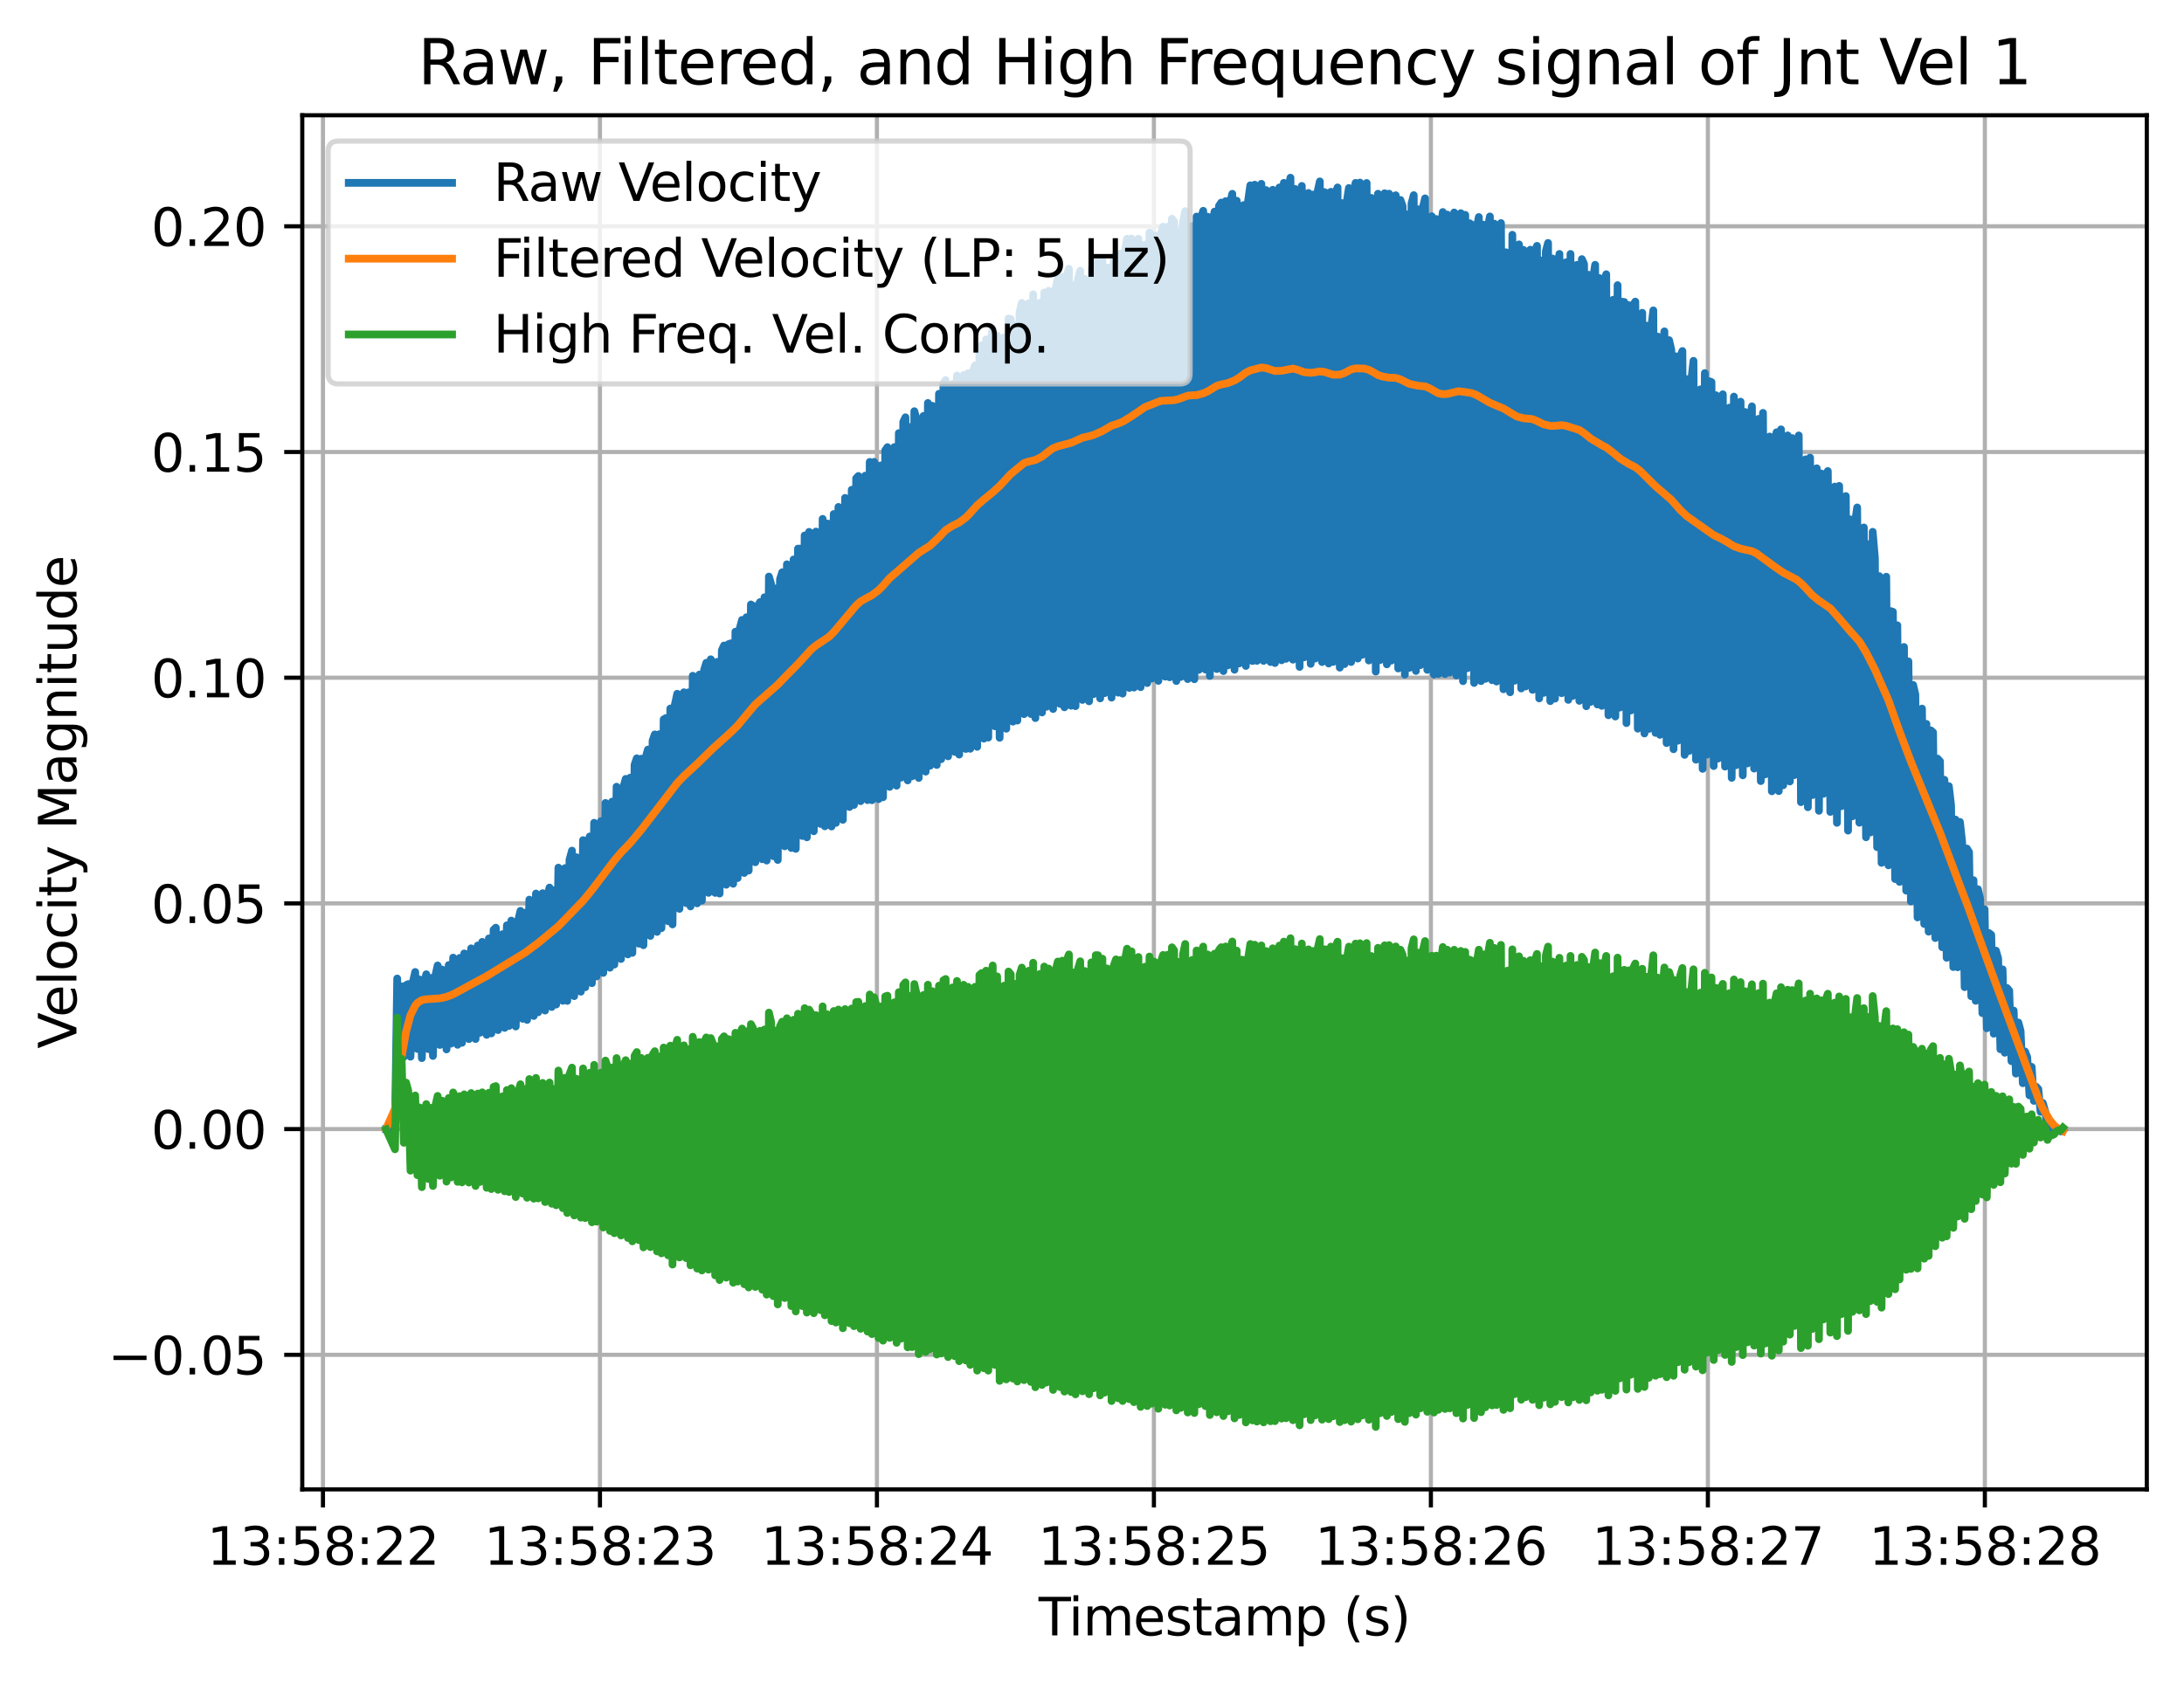 <?xml version="1.0" encoding="utf-8" standalone="no"?>
<!DOCTYPE svg PUBLIC "-//W3C//DTD SVG 1.1//EN"
  "http://www.w3.org/Graphics/SVG/1.1/DTD/svg11.dtd">
<svg xmlns:xlink="http://www.w3.org/1999/xlink" width="422.843pt" height="325.986pt" viewBox="0 0 422.843 325.986" xmlns="http://www.w3.org/2000/svg" version="1.1">
 <defs>
  <style type="text/css">*{stroke-linejoin: round; stroke-linecap: butt}</style>
 </defs>
 <g id="figure_1">
  <g id="patch_1">
   <path d="M 0 325.986 
L 422.843 325.986 
L 422.843 0 
L 0 0 
z
" style="fill: #ffffff"/>
  </g>
  <g id="axes_1">
   <g id="patch_2">
    <path d="M 58.523 288.43 
L 415.643 288.43 
L 415.643 22.318 
L 58.523 22.318 
z
" style="fill: #ffffff"/>
   </g>
   <g id="matplotlib.axis_1">
    <g id="xtick_1">
     <g id="line2d_1">
      <path d="M 62.529 288.43 
L 62.529 22.318 
" clip-path="url(#p124a120866)" style="fill: none; stroke: #b0b0b0; stroke-width: 0.8; stroke-linecap: square"/>
     </g>
     <g id="line2d_2">
      <defs>
       <path id="m57a2621c45" d="M 0 0 
L 0 3.5 
" style="stroke: #000000; stroke-width: 0.8"/>
      </defs>
      <g>
       <use xlink:href="#m57a2621c45" x="62.529" y="288.43" style="stroke: #000000; stroke-width: 0.8"/>
      </g>
     </g>
     <g id="text_1">
      <!-- 13:58:22 -->
      <g transform="translate(40.073 303.029) scale(0.1 -0.1)">
       <defs>
        <path id="DejaVuSans-31" d="M 794 531 
L 1825 531 
L 1825 4091 
L 703 3866 
L 703 4441 
L 1819 4666 
L 2450 4666 
L 2450 531 
L 3481 531 
L 3481 0 
L 794 0 
L 794 531 
z
" transform="scale(0.016)"/>
        <path id="DejaVuSans-33" d="M 2597 2516 
Q 3050 2419 3304 2112 
Q 3559 1806 3559 1356 
Q 3559 666 3084 287 
Q 2609 -91 1734 -91 
Q 1441 -91 1130 -33 
Q 819 25 488 141 
L 488 750 
Q 750 597 1062 519 
Q 1375 441 1716 441 
Q 2309 441 2620 675 
Q 2931 909 2931 1356 
Q 2931 1769 2642 2001 
Q 2353 2234 1838 2234 
L 1294 2234 
L 1294 2753 
L 1863 2753 
Q 2328 2753 2575 2939 
Q 2822 3125 2822 3475 
Q 2822 3834 2567 4026 
Q 2313 4219 1838 4219 
Q 1578 4219 1281 4162 
Q 984 4106 628 3988 
L 628 4550 
Q 988 4650 1302 4700 
Q 1616 4750 1894 4750 
Q 2613 4750 3031 4423 
Q 3450 4097 3450 3541 
Q 3450 3153 3228 2886 
Q 3006 2619 2597 2516 
z
" transform="scale(0.016)"/>
        <path id="DejaVuSans-3a" d="M 750 794 
L 1409 794 
L 1409 0 
L 750 0 
L 750 794 
z
M 750 3309 
L 1409 3309 
L 1409 2516 
L 750 2516 
L 750 3309 
z
" transform="scale(0.016)"/>
        <path id="DejaVuSans-35" d="M 691 4666 
L 3169 4666 
L 3169 4134 
L 1269 4134 
L 1269 2991 
Q 1406 3038 1543 3061 
Q 1681 3084 1819 3084 
Q 2600 3084 3056 2656 
Q 3513 2228 3513 1497 
Q 3513 744 3044 326 
Q 2575 -91 1722 -91 
Q 1428 -91 1123 -41 
Q 819 9 494 109 
L 494 744 
Q 775 591 1075 516 
Q 1375 441 1709 441 
Q 2250 441 2565 725 
Q 2881 1009 2881 1497 
Q 2881 1984 2565 2268 
Q 2250 2553 1709 2553 
Q 1456 2553 1204 2497 
Q 953 2441 691 2322 
L 691 4666 
z
" transform="scale(0.016)"/>
        <path id="DejaVuSans-38" d="M 2034 2216 
Q 1584 2216 1326 1975 
Q 1069 1734 1069 1313 
Q 1069 891 1326 650 
Q 1584 409 2034 409 
Q 2484 409 2743 651 
Q 3003 894 3003 1313 
Q 3003 1734 2745 1975 
Q 2488 2216 2034 2216 
z
M 1403 2484 
Q 997 2584 770 2862 
Q 544 3141 544 3541 
Q 544 4100 942 4425 
Q 1341 4750 2034 4750 
Q 2731 4750 3128 4425 
Q 3525 4100 3525 3541 
Q 3525 3141 3298 2862 
Q 3072 2584 2669 2484 
Q 3125 2378 3379 2068 
Q 3634 1759 3634 1313 
Q 3634 634 3220 271 
Q 2806 -91 2034 -91 
Q 1263 -91 848 271 
Q 434 634 434 1313 
Q 434 1759 690 2068 
Q 947 2378 1403 2484 
z
M 1172 3481 
Q 1172 3119 1398 2916 
Q 1625 2713 2034 2713 
Q 2441 2713 2670 2916 
Q 2900 3119 2900 3481 
Q 2900 3844 2670 4047 
Q 2441 4250 2034 4250 
Q 1625 4250 1398 4047 
Q 1172 3844 1172 3481 
z
" transform="scale(0.016)"/>
        <path id="DejaVuSans-32" d="M 1228 531 
L 3431 531 
L 3431 0 
L 469 0 
L 469 531 
Q 828 903 1448 1529 
Q 2069 2156 2228 2338 
Q 2531 2678 2651 2914 
Q 2772 3150 2772 3378 
Q 2772 3750 2511 3984 
Q 2250 4219 1831 4219 
Q 1534 4219 1204 4116 
Q 875 4013 500 3803 
L 500 4441 
Q 881 4594 1212 4672 
Q 1544 4750 1819 4750 
Q 2544 4750 2975 4387 
Q 3406 4025 3406 3419 
Q 3406 3131 3298 2873 
Q 3191 2616 2906 2266 
Q 2828 2175 2409 1742 
Q 1991 1309 1228 531 
z
" transform="scale(0.016)"/>
       </defs>
       <use xlink:href="#DejaVuSans-31"/>
       <use xlink:href="#DejaVuSans-33" x="63.623"/>
       <use xlink:href="#DejaVuSans-3a" x="127.246"/>
       <use xlink:href="#DejaVuSans-35" x="160.938"/>
       <use xlink:href="#DejaVuSans-38" x="224.561"/>
       <use xlink:href="#DejaVuSans-3a" x="288.184"/>
       <use xlink:href="#DejaVuSans-32" x="321.875"/>
       <use xlink:href="#DejaVuSans-32" x="385.498"/>
      </g>
     </g>
    </g>
    <g id="xtick_2">
     <g id="line2d_3">
      <path d="M 116.156 288.43 
L 116.156 22.318 
" clip-path="url(#p124a120866)" style="fill: none; stroke: #b0b0b0; stroke-width: 0.8; stroke-linecap: square"/>
     </g>
     <g id="line2d_4">
      <g>
       <use xlink:href="#m57a2621c45" x="116.156" y="288.43" style="stroke: #000000; stroke-width: 0.8"/>
      </g>
     </g>
     <g id="text_2">
      <!-- 13:58:23 -->
      <g transform="translate(93.7 303.029) scale(0.1 -0.1)">
       <use xlink:href="#DejaVuSans-31"/>
       <use xlink:href="#DejaVuSans-33" x="63.623"/>
       <use xlink:href="#DejaVuSans-3a" x="127.246"/>
       <use xlink:href="#DejaVuSans-35" x="160.938"/>
       <use xlink:href="#DejaVuSans-38" x="224.561"/>
       <use xlink:href="#DejaVuSans-3a" x="288.184"/>
       <use xlink:href="#DejaVuSans-32" x="321.875"/>
       <use xlink:href="#DejaVuSans-33" x="385.498"/>
      </g>
     </g>
    </g>
    <g id="xtick_3">
     <g id="line2d_5">
      <path d="M 169.782 288.43 
L 169.782 22.318 
" clip-path="url(#p124a120866)" style="fill: none; stroke: #b0b0b0; stroke-width: 0.8; stroke-linecap: square"/>
     </g>
     <g id="line2d_6">
      <g>
       <use xlink:href="#m57a2621c45" x="169.782" y="288.43" style="stroke: #000000; stroke-width: 0.8"/>
      </g>
     </g>
     <g id="text_3">
      <!-- 13:58:24 -->
      <g transform="translate(147.326 303.029) scale(0.1 -0.1)">
       <defs>
        <path id="DejaVuSans-34" d="M 2419 4116 
L 825 1625 
L 2419 1625 
L 2419 4116 
z
M 2253 4666 
L 3047 4666 
L 3047 1625 
L 3713 1625 
L 3713 1100 
L 3047 1100 
L 3047 0 
L 2419 0 
L 2419 1100 
L 313 1100 
L 313 1709 
L 2253 4666 
z
" transform="scale(0.016)"/>
       </defs>
       <use xlink:href="#DejaVuSans-31"/>
       <use xlink:href="#DejaVuSans-33" x="63.623"/>
       <use xlink:href="#DejaVuSans-3a" x="127.246"/>
       <use xlink:href="#DejaVuSans-35" x="160.938"/>
       <use xlink:href="#DejaVuSans-38" x="224.561"/>
       <use xlink:href="#DejaVuSans-3a" x="288.184"/>
       <use xlink:href="#DejaVuSans-32" x="321.875"/>
       <use xlink:href="#DejaVuSans-34" x="385.498"/>
      </g>
     </g>
    </g>
    <g id="xtick_4">
     <g id="line2d_7">
      <path d="M 223.409 288.43 
L 223.409 22.318 
" clip-path="url(#p124a120866)" style="fill: none; stroke: #b0b0b0; stroke-width: 0.8; stroke-linecap: square"/>
     </g>
     <g id="line2d_8">
      <g>
       <use xlink:href="#m57a2621c45" x="223.409" y="288.43" style="stroke: #000000; stroke-width: 0.8"/>
      </g>
     </g>
     <g id="text_4">
      <!-- 13:58:25 -->
      <g transform="translate(200.952 303.029) scale(0.1 -0.1)">
       <use xlink:href="#DejaVuSans-31"/>
       <use xlink:href="#DejaVuSans-33" x="63.623"/>
       <use xlink:href="#DejaVuSans-3a" x="127.246"/>
       <use xlink:href="#DejaVuSans-35" x="160.938"/>
       <use xlink:href="#DejaVuSans-38" x="224.561"/>
       <use xlink:href="#DejaVuSans-3a" x="288.184"/>
       <use xlink:href="#DejaVuSans-32" x="321.875"/>
       <use xlink:href="#DejaVuSans-35" x="385.498"/>
      </g>
     </g>
    </g>
    <g id="xtick_5">
     <g id="line2d_9">
      <path d="M 277.035 288.43 
L 277.035 22.318 
" clip-path="url(#p124a120866)" style="fill: none; stroke: #b0b0b0; stroke-width: 0.8; stroke-linecap: square"/>
     </g>
     <g id="line2d_10">
      <g>
       <use xlink:href="#m57a2621c45" x="277.035" y="288.43" style="stroke: #000000; stroke-width: 0.8"/>
      </g>
     </g>
     <g id="text_5">
      <!-- 13:58:26 -->
      <g transform="translate(254.579 303.029) scale(0.1 -0.1)">
       <defs>
        <path id="DejaVuSans-36" d="M 2113 2584 
Q 1688 2584 1439 2293 
Q 1191 2003 1191 1497 
Q 1191 994 1439 701 
Q 1688 409 2113 409 
Q 2538 409 2786 701 
Q 3034 994 3034 1497 
Q 3034 2003 2786 2293 
Q 2538 2584 2113 2584 
z
M 3366 4563 
L 3366 3988 
Q 3128 4100 2886 4159 
Q 2644 4219 2406 4219 
Q 1781 4219 1451 3797 
Q 1122 3375 1075 2522 
Q 1259 2794 1537 2939 
Q 1816 3084 2150 3084 
Q 2853 3084 3261 2657 
Q 3669 2231 3669 1497 
Q 3669 778 3244 343 
Q 2819 -91 2113 -91 
Q 1303 -91 875 529 
Q 447 1150 447 2328 
Q 447 3434 972 4092 
Q 1497 4750 2381 4750 
Q 2619 4750 2861 4703 
Q 3103 4656 3366 4563 
z
" transform="scale(0.016)"/>
       </defs>
       <use xlink:href="#DejaVuSans-31"/>
       <use xlink:href="#DejaVuSans-33" x="63.623"/>
       <use xlink:href="#DejaVuSans-3a" x="127.246"/>
       <use xlink:href="#DejaVuSans-35" x="160.938"/>
       <use xlink:href="#DejaVuSans-38" x="224.561"/>
       <use xlink:href="#DejaVuSans-3a" x="288.184"/>
       <use xlink:href="#DejaVuSans-32" x="321.875"/>
       <use xlink:href="#DejaVuSans-36" x="385.498"/>
      </g>
     </g>
    </g>
    <g id="xtick_6">
     <g id="line2d_11">
      <path d="M 330.662 288.43 
L 330.662 22.318 
" clip-path="url(#p124a120866)" style="fill: none; stroke: #b0b0b0; stroke-width: 0.8; stroke-linecap: square"/>
     </g>
     <g id="line2d_12">
      <g>
       <use xlink:href="#m57a2621c45" x="330.662" y="288.43" style="stroke: #000000; stroke-width: 0.8"/>
      </g>
     </g>
     <g id="text_6">
      <!-- 13:58:27 -->
      <g transform="translate(308.205 303.029) scale(0.1 -0.1)">
       <defs>
        <path id="DejaVuSans-37" d="M 525 4666 
L 3525 4666 
L 3525 4397 
L 1831 0 
L 1172 0 
L 2766 4134 
L 525 4134 
L 525 4666 
z
" transform="scale(0.016)"/>
       </defs>
       <use xlink:href="#DejaVuSans-31"/>
       <use xlink:href="#DejaVuSans-33" x="63.623"/>
       <use xlink:href="#DejaVuSans-3a" x="127.246"/>
       <use xlink:href="#DejaVuSans-35" x="160.938"/>
       <use xlink:href="#DejaVuSans-38" x="224.561"/>
       <use xlink:href="#DejaVuSans-3a" x="288.184"/>
       <use xlink:href="#DejaVuSans-32" x="321.875"/>
       <use xlink:href="#DejaVuSans-37" x="385.498"/>
      </g>
     </g>
    </g>
    <g id="xtick_7">
     <g id="line2d_13">
      <path d="M 384.288 288.43 
L 384.288 22.318 
" clip-path="url(#p124a120866)" style="fill: none; stroke: #b0b0b0; stroke-width: 0.8; stroke-linecap: square"/>
     </g>
     <g id="line2d_14">
      <g>
       <use xlink:href="#m57a2621c45" x="384.288" y="288.43" style="stroke: #000000; stroke-width: 0.8"/>
      </g>
     </g>
     <g id="text_7">
      <!-- 13:58:28 -->
      <g transform="translate(361.832 303.029) scale(0.1 -0.1)">
       <use xlink:href="#DejaVuSans-31"/>
       <use xlink:href="#DejaVuSans-33" x="63.623"/>
       <use xlink:href="#DejaVuSans-3a" x="127.246"/>
       <use xlink:href="#DejaVuSans-35" x="160.938"/>
       <use xlink:href="#DejaVuSans-38" x="224.561"/>
       <use xlink:href="#DejaVuSans-3a" x="288.184"/>
       <use xlink:href="#DejaVuSans-32" x="321.875"/>
       <use xlink:href="#DejaVuSans-38" x="385.498"/>
      </g>
     </g>
    </g>
    <g id="text_8">
     <!-- Timestamp (s) -->
     <g transform="translate(201.081 316.707) scale(0.1 -0.1)">
      <defs>
       <path id="DejaVuSans-54" d="M -19 4666 
L 3928 4666 
L 3928 4134 
L 2272 4134 
L 2272 0 
L 1638 0 
L 1638 4134 
L -19 4134 
L -19 4666 
z
" transform="scale(0.016)"/>
       <path id="DejaVuSans-69" d="M 603 3500 
L 1178 3500 
L 1178 0 
L 603 0 
L 603 3500 
z
M 603 4863 
L 1178 4863 
L 1178 4134 
L 603 4134 
L 603 4863 
z
" transform="scale(0.016)"/>
       <path id="DejaVuSans-6d" d="M 3328 2828 
Q 3544 3216 3844 3400 
Q 4144 3584 4550 3584 
Q 5097 3584 5394 3201 
Q 5691 2819 5691 2113 
L 5691 0 
L 5113 0 
L 5113 2094 
Q 5113 2597 4934 2840 
Q 4756 3084 4391 3084 
Q 3944 3084 3684 2787 
Q 3425 2491 3425 1978 
L 3425 0 
L 2847 0 
L 2847 2094 
Q 2847 2600 2669 2842 
Q 2491 3084 2119 3084 
Q 1678 3084 1418 2786 
Q 1159 2488 1159 1978 
L 1159 0 
L 581 0 
L 581 3500 
L 1159 3500 
L 1159 2956 
Q 1356 3278 1631 3431 
Q 1906 3584 2284 3584 
Q 2666 3584 2933 3390 
Q 3200 3197 3328 2828 
z
" transform="scale(0.016)"/>
       <path id="DejaVuSans-65" d="M 3597 1894 
L 3597 1613 
L 953 1613 
Q 991 1019 1311 708 
Q 1631 397 2203 397 
Q 2534 397 2845 478 
Q 3156 559 3463 722 
L 3463 178 
Q 3153 47 2828 -22 
Q 2503 -91 2169 -91 
Q 1331 -91 842 396 
Q 353 884 353 1716 
Q 353 2575 817 3079 
Q 1281 3584 2069 3584 
Q 2775 3584 3186 3129 
Q 3597 2675 3597 1894 
z
M 3022 2063 
Q 3016 2534 2758 2815 
Q 2500 3097 2075 3097 
Q 1594 3097 1305 2825 
Q 1016 2553 972 2059 
L 3022 2063 
z
" transform="scale(0.016)"/>
       <path id="DejaVuSans-73" d="M 2834 3397 
L 2834 2853 
Q 2591 2978 2328 3040 
Q 2066 3103 1784 3103 
Q 1356 3103 1142 2972 
Q 928 2841 928 2578 
Q 928 2378 1081 2264 
Q 1234 2150 1697 2047 
L 1894 2003 
Q 2506 1872 2764 1633 
Q 3022 1394 3022 966 
Q 3022 478 2636 193 
Q 2250 -91 1575 -91 
Q 1294 -91 989 -36 
Q 684 19 347 128 
L 347 722 
Q 666 556 975 473 
Q 1284 391 1588 391 
Q 1994 391 2212 530 
Q 2431 669 2431 922 
Q 2431 1156 2273 1281 
Q 2116 1406 1581 1522 
L 1381 1569 
Q 847 1681 609 1914 
Q 372 2147 372 2553 
Q 372 3047 722 3315 
Q 1072 3584 1716 3584 
Q 2034 3584 2315 3537 
Q 2597 3491 2834 3397 
z
" transform="scale(0.016)"/>
       <path id="DejaVuSans-74" d="M 1172 4494 
L 1172 3500 
L 2356 3500 
L 2356 3053 
L 1172 3053 
L 1172 1153 
Q 1172 725 1289 603 
Q 1406 481 1766 481 
L 2356 481 
L 2356 0 
L 1766 0 
Q 1100 0 847 248 
Q 594 497 594 1153 
L 594 3053 
L 172 3053 
L 172 3500 
L 594 3500 
L 594 4494 
L 1172 4494 
z
" transform="scale(0.016)"/>
       <path id="DejaVuSans-61" d="M 2194 1759 
Q 1497 1759 1228 1600 
Q 959 1441 959 1056 
Q 959 750 1161 570 
Q 1363 391 1709 391 
Q 2188 391 2477 730 
Q 2766 1069 2766 1631 
L 2766 1759 
L 2194 1759 
z
M 3341 1997 
L 3341 0 
L 2766 0 
L 2766 531 
Q 2569 213 2275 61 
Q 1981 -91 1556 -91 
Q 1019 -91 701 211 
Q 384 513 384 1019 
Q 384 1609 779 1909 
Q 1175 2209 1959 2209 
L 2766 2209 
L 2766 2266 
Q 2766 2663 2505 2880 
Q 2244 3097 1772 3097 
Q 1472 3097 1187 3025 
Q 903 2953 641 2809 
L 641 3341 
Q 956 3463 1253 3523 
Q 1550 3584 1831 3584 
Q 2591 3584 2966 3190 
Q 3341 2797 3341 1997 
z
" transform="scale(0.016)"/>
       <path id="DejaVuSans-70" d="M 1159 525 
L 1159 -1331 
L 581 -1331 
L 581 3500 
L 1159 3500 
L 1159 2969 
Q 1341 3281 1617 3432 
Q 1894 3584 2278 3584 
Q 2916 3584 3314 3078 
Q 3713 2572 3713 1747 
Q 3713 922 3314 415 
Q 2916 -91 2278 -91 
Q 1894 -91 1617 61 
Q 1341 213 1159 525 
z
M 3116 1747 
Q 3116 2381 2855 2742 
Q 2594 3103 2138 3103 
Q 1681 3103 1420 2742 
Q 1159 2381 1159 1747 
Q 1159 1113 1420 752 
Q 1681 391 2138 391 
Q 2594 391 2855 752 
Q 3116 1113 3116 1747 
z
" transform="scale(0.016)"/>
       <path id="DejaVuSans-20" transform="scale(0.016)"/>
       <path id="DejaVuSans-28" d="M 1984 4856 
Q 1566 4138 1362 3434 
Q 1159 2731 1159 2009 
Q 1159 1288 1364 580 
Q 1569 -128 1984 -844 
L 1484 -844 
Q 1016 -109 783 600 
Q 550 1309 550 2009 
Q 550 2706 781 3412 
Q 1013 4119 1484 4856 
L 1984 4856 
z
" transform="scale(0.016)"/>
       <path id="DejaVuSans-29" d="M 513 4856 
L 1013 4856 
Q 1481 4119 1714 3412 
Q 1947 2706 1947 2009 
Q 1947 1309 1714 600 
Q 1481 -109 1013 -844 
L 513 -844 
Q 928 -128 1133 580 
Q 1338 1288 1338 2009 
Q 1338 2731 1133 3434 
Q 928 4138 513 4856 
z
" transform="scale(0.016)"/>
      </defs>
      <use xlink:href="#DejaVuSans-54"/>
      <use xlink:href="#DejaVuSans-69" x="57.959"/>
      <use xlink:href="#DejaVuSans-6d" x="85.742"/>
      <use xlink:href="#DejaVuSans-65" x="183.154"/>
      <use xlink:href="#DejaVuSans-73" x="244.678"/>
      <use xlink:href="#DejaVuSans-74" x="296.777"/>
      <use xlink:href="#DejaVuSans-61" x="335.986"/>
      <use xlink:href="#DejaVuSans-6d" x="397.266"/>
      <use xlink:href="#DejaVuSans-70" x="494.678"/>
      <use xlink:href="#DejaVuSans-20" x="558.154"/>
      <use xlink:href="#DejaVuSans-28" x="589.941"/>
      <use xlink:href="#DejaVuSans-73" x="628.955"/>
      <use xlink:href="#DejaVuSans-29" x="681.055"/>
     </g>
    </g>
   </g>
   <g id="matplotlib.axis_2">
    <g id="ytick_1">
     <g id="line2d_15">
      <path d="M 58.523 262.368 
L 415.643 262.368 
" clip-path="url(#p124a120866)" style="fill: none; stroke: #b0b0b0; stroke-width: 0.8; stroke-linecap: square"/>
     </g>
     <g id="line2d_16">
      <defs>
       <path id="m2c49fa419f" d="M 0 0 
L -3.5 0 
" style="stroke: #000000; stroke-width: 0.8"/>
      </defs>
      <g>
       <use xlink:href="#m2c49fa419f" x="58.523" y="262.368" style="stroke: #000000; stroke-width: 0.8"/>
      </g>
     </g>
     <g id="text_9">
      <!-- −0.05 -->
      <g transform="translate(20.878 266.167) scale(0.1 -0.1)">
       <defs>
        <path id="DejaVuSans-2212" d="M 678 2272 
L 4684 2272 
L 4684 1741 
L 678 1741 
L 678 2272 
z
" transform="scale(0.016)"/>
        <path id="DejaVuSans-30" d="M 2034 4250 
Q 1547 4250 1301 3770 
Q 1056 3291 1056 2328 
Q 1056 1369 1301 889 
Q 1547 409 2034 409 
Q 2525 409 2770 889 
Q 3016 1369 3016 2328 
Q 3016 3291 2770 3770 
Q 2525 4250 2034 4250 
z
M 2034 4750 
Q 2819 4750 3233 4129 
Q 3647 3509 3647 2328 
Q 3647 1150 3233 529 
Q 2819 -91 2034 -91 
Q 1250 -91 836 529 
Q 422 1150 422 2328 
Q 422 3509 836 4129 
Q 1250 4750 2034 4750 
z
" transform="scale(0.016)"/>
        <path id="DejaVuSans-2e" d="M 684 794 
L 1344 794 
L 1344 0 
L 684 0 
L 684 794 
z
" transform="scale(0.016)"/>
       </defs>
       <use xlink:href="#DejaVuSans-2212"/>
       <use xlink:href="#DejaVuSans-30" x="83.789"/>
       <use xlink:href="#DejaVuSans-2e" x="147.412"/>
       <use xlink:href="#DejaVuSans-30" x="179.199"/>
       <use xlink:href="#DejaVuSans-35" x="242.822"/>
      </g>
     </g>
    </g>
    <g id="ytick_2">
     <g id="line2d_17">
      <path d="M 58.523 218.659 
L 415.643 218.659 
" clip-path="url(#p124a120866)" style="fill: none; stroke: #b0b0b0; stroke-width: 0.8; stroke-linecap: square"/>
     </g>
     <g id="line2d_18">
      <g>
       <use xlink:href="#m2c49fa419f" x="58.523" y="218.659" style="stroke: #000000; stroke-width: 0.8"/>
      </g>
     </g>
     <g id="text_10">
      <!-- 0.00 -->
      <g transform="translate(29.258 222.458) scale(0.1 -0.1)">
       <use xlink:href="#DejaVuSans-30"/>
       <use xlink:href="#DejaVuSans-2e" x="63.623"/>
       <use xlink:href="#DejaVuSans-30" x="95.41"/>
       <use xlink:href="#DejaVuSans-30" x="159.033"/>
      </g>
     </g>
    </g>
    <g id="ytick_3">
     <g id="line2d_19">
      <path d="M 58.523 174.951 
L 415.643 174.951 
" clip-path="url(#p124a120866)" style="fill: none; stroke: #b0b0b0; stroke-width: 0.8; stroke-linecap: square"/>
     </g>
     <g id="line2d_20">
      <g>
       <use xlink:href="#m2c49fa419f" x="58.523" y="174.951" style="stroke: #000000; stroke-width: 0.8"/>
      </g>
     </g>
     <g id="text_11">
      <!-- 0.05 -->
      <g transform="translate(29.258 178.75) scale(0.1 -0.1)">
       <use xlink:href="#DejaVuSans-30"/>
       <use xlink:href="#DejaVuSans-2e" x="63.623"/>
       <use xlink:href="#DejaVuSans-30" x="95.41"/>
       <use xlink:href="#DejaVuSans-35" x="159.033"/>
      </g>
     </g>
    </g>
    <g id="ytick_4">
     <g id="line2d_21">
      <path d="M 58.523 131.242 
L 415.643 131.242 
" clip-path="url(#p124a120866)" style="fill: none; stroke: #b0b0b0; stroke-width: 0.8; stroke-linecap: square"/>
     </g>
     <g id="line2d_22">
      <g>
       <use xlink:href="#m2c49fa419f" x="58.523" y="131.242" style="stroke: #000000; stroke-width: 0.8"/>
      </g>
     </g>
     <g id="text_12">
      <!-- 0.10 -->
      <g transform="translate(29.258 135.041) scale(0.1 -0.1)">
       <use xlink:href="#DejaVuSans-30"/>
       <use xlink:href="#DejaVuSans-2e" x="63.623"/>
       <use xlink:href="#DejaVuSans-31" x="95.41"/>
       <use xlink:href="#DejaVuSans-30" x="159.033"/>
      </g>
     </g>
    </g>
    <g id="ytick_5">
     <g id="line2d_23">
      <path d="M 58.523 87.534 
L 415.643 87.534 
" clip-path="url(#p124a120866)" style="fill: none; stroke: #b0b0b0; stroke-width: 0.8; stroke-linecap: square"/>
     </g>
     <g id="line2d_24">
      <g>
       <use xlink:href="#m2c49fa419f" x="58.523" y="87.534" style="stroke: #000000; stroke-width: 0.8"/>
      </g>
     </g>
     <g id="text_13">
      <!-- 0.15 -->
      <g transform="translate(29.258 91.333) scale(0.1 -0.1)">
       <use xlink:href="#DejaVuSans-30"/>
       <use xlink:href="#DejaVuSans-2e" x="63.623"/>
       <use xlink:href="#DejaVuSans-31" x="95.41"/>
       <use xlink:href="#DejaVuSans-35" x="159.033"/>
      </g>
     </g>
    </g>
    <g id="ytick_6">
     <g id="line2d_25">
      <path d="M 58.523 43.825 
L 415.643 43.825 
" clip-path="url(#p124a120866)" style="fill: none; stroke: #b0b0b0; stroke-width: 0.8; stroke-linecap: square"/>
     </g>
     <g id="line2d_26">
      <g>
       <use xlink:href="#m2c49fa419f" x="58.523" y="43.825" style="stroke: #000000; stroke-width: 0.8"/>
      </g>
     </g>
     <g id="text_14">
      <!-- 0.20 -->
      <g transform="translate(29.258 47.624) scale(0.1 -0.1)">
       <use xlink:href="#DejaVuSans-30"/>
       <use xlink:href="#DejaVuSans-2e" x="63.623"/>
       <use xlink:href="#DejaVuSans-32" x="95.41"/>
       <use xlink:href="#DejaVuSans-30" x="159.033"/>
      </g>
     </g>
    </g>
    <g id="text_15">
     <!-- Velocity Magnitude -->
     <g transform="translate(14.798 203.069) rotate(-90) scale(0.1 -0.1)">
      <defs>
       <path id="DejaVuSans-56" d="M 1831 0 
L 50 4666 
L 709 4666 
L 2188 738 
L 3669 4666 
L 4325 4666 
L 2547 0 
L 1831 0 
z
" transform="scale(0.016)"/>
       <path id="DejaVuSans-6c" d="M 603 4863 
L 1178 4863 
L 1178 0 
L 603 0 
L 603 4863 
z
" transform="scale(0.016)"/>
       <path id="DejaVuSans-6f" d="M 1959 3097 
Q 1497 3097 1228 2736 
Q 959 2375 959 1747 
Q 959 1119 1226 758 
Q 1494 397 1959 397 
Q 2419 397 2687 759 
Q 2956 1122 2956 1747 
Q 2956 2369 2687 2733 
Q 2419 3097 1959 3097 
z
M 1959 3584 
Q 2709 3584 3137 3096 
Q 3566 2609 3566 1747 
Q 3566 888 3137 398 
Q 2709 -91 1959 -91 
Q 1206 -91 779 398 
Q 353 888 353 1747 
Q 353 2609 779 3096 
Q 1206 3584 1959 3584 
z
" transform="scale(0.016)"/>
       <path id="DejaVuSans-63" d="M 3122 3366 
L 3122 2828 
Q 2878 2963 2633 3030 
Q 2388 3097 2138 3097 
Q 1578 3097 1268 2742 
Q 959 2388 959 1747 
Q 959 1106 1268 751 
Q 1578 397 2138 397 
Q 2388 397 2633 464 
Q 2878 531 3122 666 
L 3122 134 
Q 2881 22 2623 -34 
Q 2366 -91 2075 -91 
Q 1284 -91 818 406 
Q 353 903 353 1747 
Q 353 2603 823 3093 
Q 1294 3584 2113 3584 
Q 2378 3584 2631 3529 
Q 2884 3475 3122 3366 
z
" transform="scale(0.016)"/>
       <path id="DejaVuSans-79" d="M 2059 -325 
Q 1816 -950 1584 -1140 
Q 1353 -1331 966 -1331 
L 506 -1331 
L 506 -850 
L 844 -850 
Q 1081 -850 1212 -737 
Q 1344 -625 1503 -206 
L 1606 56 
L 191 3500 
L 800 3500 
L 1894 763 
L 2988 3500 
L 3597 3500 
L 2059 -325 
z
" transform="scale(0.016)"/>
       <path id="DejaVuSans-4d" d="M 628 4666 
L 1569 4666 
L 2759 1491 
L 3956 4666 
L 4897 4666 
L 4897 0 
L 4281 0 
L 4281 4097 
L 3078 897 
L 2444 897 
L 1241 4097 
L 1241 0 
L 628 0 
L 628 4666 
z
" transform="scale(0.016)"/>
       <path id="DejaVuSans-67" d="M 2906 1791 
Q 2906 2416 2648 2759 
Q 2391 3103 1925 3103 
Q 1463 3103 1205 2759 
Q 947 2416 947 1791 
Q 947 1169 1205 825 
Q 1463 481 1925 481 
Q 2391 481 2648 825 
Q 2906 1169 2906 1791 
z
M 3481 434 
Q 3481 -459 3084 -895 
Q 2688 -1331 1869 -1331 
Q 1566 -1331 1297 -1286 
Q 1028 -1241 775 -1147 
L 775 -588 
Q 1028 -725 1275 -790 
Q 1522 -856 1778 -856 
Q 2344 -856 2625 -561 
Q 2906 -266 2906 331 
L 2906 616 
Q 2728 306 2450 153 
Q 2172 0 1784 0 
Q 1141 0 747 490 
Q 353 981 353 1791 
Q 353 2603 747 3093 
Q 1141 3584 1784 3584 
Q 2172 3584 2450 3431 
Q 2728 3278 2906 2969 
L 2906 3500 
L 3481 3500 
L 3481 434 
z
" transform="scale(0.016)"/>
       <path id="DejaVuSans-6e" d="M 3513 2113 
L 3513 0 
L 2938 0 
L 2938 2094 
Q 2938 2591 2744 2837 
Q 2550 3084 2163 3084 
Q 1697 3084 1428 2787 
Q 1159 2491 1159 1978 
L 1159 0 
L 581 0 
L 581 3500 
L 1159 3500 
L 1159 2956 
Q 1366 3272 1645 3428 
Q 1925 3584 2291 3584 
Q 2894 3584 3203 3211 
Q 3513 2838 3513 2113 
z
" transform="scale(0.016)"/>
       <path id="DejaVuSans-75" d="M 544 1381 
L 544 3500 
L 1119 3500 
L 1119 1403 
Q 1119 906 1312 657 
Q 1506 409 1894 409 
Q 2359 409 2629 706 
Q 2900 1003 2900 1516 
L 2900 3500 
L 3475 3500 
L 3475 0 
L 2900 0 
L 2900 538 
Q 2691 219 2414 64 
Q 2138 -91 1772 -91 
Q 1169 -91 856 284 
Q 544 659 544 1381 
z
M 1991 3584 
L 1991 3584 
z
" transform="scale(0.016)"/>
       <path id="DejaVuSans-64" d="M 2906 2969 
L 2906 4863 
L 3481 4863 
L 3481 0 
L 2906 0 
L 2906 525 
Q 2725 213 2448 61 
Q 2172 -91 1784 -91 
Q 1150 -91 751 415 
Q 353 922 353 1747 
Q 353 2572 751 3078 
Q 1150 3584 1784 3584 
Q 2172 3584 2448 3432 
Q 2725 3281 2906 2969 
z
M 947 1747 
Q 947 1113 1208 752 
Q 1469 391 1925 391 
Q 2381 391 2643 752 
Q 2906 1113 2906 1747 
Q 2906 2381 2643 2742 
Q 2381 3103 1925 3103 
Q 1469 3103 1208 2742 
Q 947 2381 947 1747 
z
" transform="scale(0.016)"/>
      </defs>
      <use xlink:href="#DejaVuSans-56"/>
      <use xlink:href="#DejaVuSans-65" x="60.658"/>
      <use xlink:href="#DejaVuSans-6c" x="122.182"/>
      <use xlink:href="#DejaVuSans-6f" x="149.965"/>
      <use xlink:href="#DejaVuSans-63" x="211.146"/>
      <use xlink:href="#DejaVuSans-69" x="266.127"/>
      <use xlink:href="#DejaVuSans-74" x="293.91"/>
      <use xlink:href="#DejaVuSans-79" x="333.119"/>
      <use xlink:href="#DejaVuSans-20" x="392.299"/>
      <use xlink:href="#DejaVuSans-4d" x="424.086"/>
      <use xlink:href="#DejaVuSans-61" x="510.365"/>
      <use xlink:href="#DejaVuSans-67" x="571.645"/>
      <use xlink:href="#DejaVuSans-6e" x="635.121"/>
      <use xlink:href="#DejaVuSans-69" x="698.5"/>
      <use xlink:href="#DejaVuSans-74" x="726.283"/>
      <use xlink:href="#DejaVuSans-75" x="765.492"/>
      <use xlink:href="#DejaVuSans-64" x="828.871"/>
      <use xlink:href="#DejaVuSans-65" x="892.348"/>
     </g>
    </g>
   </g>
   <g id="line2d_27">
    <path d="M 74.756 218.659 
L 76.472 218.659 
L 76.901 189.497 
L 77.33 204.557 
L 77.759 191.021 
L 78.188 204.657 
L 78.617 190.787 
L 79.046 190.574 
L 79.475 204.641 
L 79.958 190.099 
L 80.387 188.232 
L 80.816 203.137 
L 81.245 189.689 
L 81.674 204.919 
L 82.103 190.463 
L 82.532 188.671 
L 82.961 203.177 
L 83.39 189.387 
L 83.819 204.495 
L 84.248 189.141 
L 84.731 186.967 
L 85.16 202.365 
L 85.589 187.758 
L 86.018 188.462 
L 86.447 203.231 
L 86.876 186.89 
L 87.305 202.114 
L 87.734 185.451 
L 88.163 186.192 
L 88.592 202.337 
L 89.021 185.501 
L 89.45 201.946 
L 89.879 184.643 
L 90.361 184.829 
L 90.79 201.229 
L 91.219 183.656 
L 91.648 183.946 
L 92.078 201.218 
L 92.507 183.098 
L 92.936 200 
L 93.365 182.402 
L 93.794 183.146 
L 94.223 200.404 
L 94.652 181.734 
L 95.134 200.126 
L 95.563 180.068 
L 95.992 179.653 
L 96.421 199.487 
L 96.85 181.432 
L 97.279 180.914 
L 97.708 199.058 
L 98.137 179.193 
L 98.566 198.68 
L 98.995 178.279 
L 99.424 178.928 
L 99.853 198.793 
L 100.336 178.195 
L 100.765 176.395 
L 101.194 197.304 
L 101.623 176.754 
L 102.052 197.52 
L 102.481 174.221 
L 102.91 176.109 
L 103.339 196.755 
L 103.768 173.041 
L 104.197 196.036 
L 104.626 174.349 
L 105.055 172.971 
L 105.538 195.704 
L 105.967 173.627 
L 106.396 171.886 
L 106.825 195.014 
L 107.254 172.414 
L 107.683 194.535 
L 108.112 168.027 
L 108.541 170.134 
L 108.97 193.813 
L 109.399 168.118 
L 109.828 193.829 
L 110.257 166.511 
L 110.74 164.732 
L 111.169 192.912 
L 111.598 166.012 
L 112.027 166.33 
L 112.456 192.051 
L 112.885 162.697 
L 113.314 191.196 
L 113.743 163.407 
L 114.172 161.995 
L 114.601 190.405 
L 115.03 159.339 
L 115.512 189.097 
L 115.941 160.622 
L 116.37 159.01 
L 116.799 188.406 
L 117.228 155.496 
L 117.657 156.233 
L 118.086 187.411 
L 118.515 155.242 
L 118.944 186.796 
L 119.373 152.353 
L 119.802 154.71 
L 120.231 185.717 
L 120.714 152.363 
L 121.143 150.834 
L 121.572 184.829 
L 122.001 150.602 
L 122.43 184.531 
L 122.859 148.105 
L 123.288 146.854 
L 123.717 182.76 
L 124.146 146.928 
L 124.575 183.048 
L 125.004 146.688 
L 125.433 145.165 
L 125.916 181.25 
L 126.345 143.447 
L 126.774 142.223 
L 127.203 180.47 
L 127.632 142.187 
L 128.061 179.749 
L 128.49 139.31 
L 128.919 139.07 
L 129.348 178.403 
L 129.777 137.21 
L 130.206 179.019 
L 130.635 136.57 
L 131.118 134.35 
L 131.547 176.009 
L 131.976 135.717 
L 132.405 134.063 
L 132.834 174.89 
L 133.263 134.083 
L 133.692 175.536 
L 134.121 130.867 
L 134.55 132.783 
L 134.979 174.943 
L 135.408 130.636 
L 135.89 174.41 
L 136.319 129.748 
L 136.748 128.351 
L 137.177 172.907 
L 137.606 127.672 
L 138.035 128.426 
L 138.464 172.917 
L 138.893 128.173 
L 139.322 173.047 
L 139.751 125.931 
L 140.18 125.005 
L 140.609 171.339 
L 141.038 124.745 
L 141.521 124.586 
L 141.95 171.151 
L 142.379 122.332 
L 142.808 170.049 
L 143.237 121.668 
L 143.666 120.052 
L 144.095 169.057 
L 144.524 119.534 
L 144.953 168.597 
L 145.382 117.057 
L 145.811 117.364 
L 146.24 166.984 
L 146.723 117.337 
L 147.152 116.595 
L 147.581 166.395 
L 148.01 115.666 
L 148.439 166.654 
L 148.868 111.655 
L 149.297 113.132 
L 149.726 165.811 
L 150.155 113.968 
L 150.584 166.537 
L 151.013 112.186 
L 151.442 110.826 
L 151.925 163.893 
L 152.354 109.277 
L 152.783 110.786 
L 153.212 164.219 
L 153.641 108.349 
L 154.07 164.386 
L 154.499 106.242 
L 154.928 106.244 
L 155.357 161.898 
L 155.786 103.696 
L 156.215 162.156 
L 156.644 103.006 
L 157.126 103.372 
L 157.555 160.978 
L 157.984 102.94 
L 158.413 103.333 
L 158.842 159.558 
L 159.271 100.484 
L 159.7 160.019 
L 160.129 101.383 
L 160.558 101.466 
L 160.988 160.059 
L 161.417 99.549 
L 161.846 159.364 
L 162.328 98.174 
L 162.757 98.59 
L 163.186 158.769 
L 163.615 96.421 
L 164.044 96.92 
L 164.473 156.28 
L 164.902 94.845 
L 165.331 155.89 
L 165.76 92.641 
L 166.189 92.18 
L 166.618 155.158 
L 167.047 92.829 
L 167.53 92.114 
L 167.959 154.95 
L 168.388 89.452 
L 168.817 154.971 
L 169.246 89.446 
L 169.675 90.768 
L 170.104 154.762 
L 170.533 90.137 
L 170.962 154.394 
L 171.391 87.227 
L 171.82 86.591 
L 172.249 152.392 
L 172.732 87.819 
L 173.161 86.578 
L 173.59 152.157 
L 174.019 83.877 
L 174.448 150.602 
L 174.877 81.699 
L 175.306 80.814 
L 175.735 151.135 
L 176.164 82.698 
L 176.593 150.338 
L 177.022 79.634 
L 177.451 81.194 
L 177.88 150.653 
L 178.362 82.849 
L 178.791 80.556 
L 179.221 149.435 
L 179.65 78.038 
L 180.079 148.295 
L 180.508 78.583 
L 180.937 79.025 
L 181.366 148.141 
L 181.795 76.261 
L 182.224 147.02 
L 182.653 74.275 
L 183.082 73.598 
L 183.564 146.467 
L 183.993 75.462 
L 184.422 74.376 
L 184.851 145.614 
L 185.28 72.732 
L 185.709 146.131 
L 186.138 73.368 
L 186.567 72.631 
L 186.996 145.044 
L 187.425 72.27 
L 187.854 145.009 
L 188.283 72.103 
L 188.766 70.775 
L 189.195 144.632 
L 189.624 67.593 
L 190.053 66.852 
L 190.482 143.046 
L 190.911 65.734 
L 191.34 142.841 
L 191.769 66.324 
L 192.198 63.654 
L 192.627 140.648 
L 193.056 65.002 
L 193.539 142.879 
L 193.968 67.689 
L 194.397 65.345 
L 194.826 141.124 
L 195.255 61.69 
L 195.684 61.794 
L 196.113 139.75 
L 196.542 62.934 
L 196.971 139.547 
L 197.4 60.407 
L 197.829 58.664 
L 198.258 138.299 
L 198.687 59.143 
L 199.17 58.713 
L 199.599 138.273 
L 200.028 56.999 
L 200.457 139.067 
L 200.886 60.032 
L 201.315 58.639 
L 201.744 137.978 
L 202.173 56.657 
L 202.602 136.87 
L 203.031 56.32 
L 203.46 56.837 
L 203.889 137.307 
L 204.371 55.877 
L 204.8 53.985 
L 205.229 136.31 
L 205.658 53.638 
L 206.087 136.974 
L 206.516 53.344 
L 206.945 52.056 
L 207.374 136.669 
L 207.803 55.264 
L 208.232 136.753 
L 208.661 54.277 
L 209.144 52.436 
L 209.573 135.548 
L 210.002 54.013 
L 210.431 55.028 
L 210.86 135.817 
L 211.289 52.094 
L 211.718 134.434 
L 212.147 50.365 
L 212.576 50.19 
L 213.005 135.251 
L 213.434 50.46 
L 213.863 134.242 
L 214.346 51.814 
L 214.775 51.9 
L 215.204 135.108 
L 215.633 50.618 
L 216.062 49.257 
L 216.491 134.142 
L 216.92 49.11 
L 217.349 134.322 
L 217.778 48.789 
L 218.207 46.24 
L 218.636 133.221 
L 219.065 46.196 
L 219.548 133.153 
L 219.977 48.31 
L 220.406 46.241 
L 220.835 133.079 
L 221.264 48.375 
L 221.693 47.38 
L 222.122 132.277 
L 222.551 45.038 
L 222.98 131.411 
L 223.409 45.562 
L 223.838 45.7 
L 224.267 131.858 
L 224.749 45.288 
L 225.178 43.899 
L 225.607 131.037 
L 226.036 43.91 
L 226.465 131.163 
L 226.894 42.359 
L 227.323 42.878 
L 227.752 131.888 
L 228.181 44.919 
L 228.61 131.102 
L 229.039 43.07 
L 229.468 40.882 
L 229.951 131.512 
L 230.38 44.409 
L 230.809 43.791 
L 231.238 131.538 
L 231.667 41.94 
L 232.096 129.728 
L 232.525 42.184 
L 232.954 40.822 
L 233.383 129.663 
L 233.812 41.976 
L 234.241 130.899 
L 234.67 43.264 
L 235.153 40.967 
L 235.582 129.573 
L 236.011 39.873 
L 236.44 39.232 
L 236.869 129.96 
L 237.298 38.952 
L 237.727 128.86 
L 238.156 39.27 
L 238.585 37.529 
L 239.014 129.7 
L 239.443 38.869 
L 239.926 128.484 
L 240.355 39.968 
L 240.784 39.708 
L 241.213 128.968 
L 241.642 38.926 
L 242.071 35.888 
L 242.5 128.016 
L 242.929 35.765 
L 243.358 127.982 
L 243.787 36.374 
L 244.216 35.597 
L 244.645 127.99 
L 245.127 36.808 
L 245.556 37.558 
L 245.985 128.205 
L 246.414 36.753 
L 246.843 128.401 
L 247.272 38.577 
L 247.701 36.303 
L 248.13 127.868 
L 248.559 35.412 
L 248.988 127.582 
L 249.417 36.348 
L 249.847 34.414 
L 250.329 127.755 
L 250.758 36.595 
L 251.187 36.971 
L 251.616 129.156 
L 252.045 36.008 
L 252.474 127.305 
L 252.903 38.005 
L 253.332 37.369 
L 253.761 128.561 
L 254.19 37.681 
L 254.619 127.549 
L 255.048 37.324 
L 255.531 35.13 
L 255.96 128.21 
L 256.389 37.197 
L 256.818 37.402 
L 257.247 128.5 
L 257.676 37.139 
L 258.105 128.187 
L 258.534 37.45 
L 258.963 36.3 
L 259.392 129.294 
L 259.821 39.332 
L 260.304 128.617 
L 260.733 39.157 
L 261.162 36.407 
L 261.591 128.205 
L 262.02 38.066 
L 262.449 35.415 
L 262.878 127.535 
L 263.307 35.357 
L 263.736 126.809 
L 264.165 38.147 
L 264.594 35.435 
L 265.023 127.914 
L 265.505 38.322 
L 265.934 39.939 
L 266.363 130.063 
L 266.792 37.518 
L 267.221 127.823 
L 267.65 38.084 
L 268.08 37.421 
L 268.509 128.66 
L 268.938 37.508 
L 269.367 127.944 
L 269.796 38.092 
L 270.225 37.813 
L 270.707 129.459 
L 271.136 38.72 
L 271.565 39.938 
L 271.994 130.646 
L 272.423 41.524 
L 272.852 129.339 
L 273.281 39.425 
L 273.71 37.793 
L 274.139 129.936 
L 274.568 40.532 
L 274.997 128.809 
L 275.426 40.407 
L 275.909 38.412 
L 276.338 129.722 
L 276.767 42.28 
L 277.196 41.878 
L 277.625 130.636 
L 278.054 42.406 
L 278.483 130.535 
L 278.912 44.316 
L 279.341 41.059 
L 279.77 130.539 
L 280.199 41.554 
L 280.682 130.256 
L 281.111 44.526 
L 281.54 41.15 
L 281.969 130.809 
L 282.398 43.003 
L 282.827 41.286 
L 283.256 131.913 
L 283.685 41.611 
L 284.114 129.404 
L 284.543 43.23 
L 284.972 43.539 
L 285.401 132.258 
L 285.883 44.377 
L 286.313 42.031 
L 286.742 131.899 
L 287.171 43.509 
L 287.6 131.465 
L 288.029 44.245 
L 288.458 41.918 
L 288.887 131.722 
L 289.316 43.314 
L 289.745 131.988 
L 290.174 46.338 
L 290.603 43.198 
L 291.085 133.483 
L 291.514 48.849 
L 291.943 48.99 
L 292.372 134.066 
L 292.801 45.469 
L 293.23 131.834 
L 293.659 47.932 
L 294.088 47.327 
L 294.517 133.329 
L 294.946 48.391 
L 295.375 132.94 
L 295.804 48.781 
L 296.287 48.354 
L 296.716 133.599 
L 297.145 48.718 
L 297.574 47.612 
L 298.003 135.256 
L 298.432 50.447 
L 298.861 134.194 
L 299.29 48.659 
L 299.719 47.048 
L 300.148 135.779 
L 300.577 50.063 
L 301.06 135.297 
L 301.489 52.175 
L 301.918 49.172 
L 302.347 134.244 
L 302.776 51.279 
L 303.205 50.793 
L 303.634 135.536 
L 304.063 49.178 
L 304.492 134.774 
L 304.921 53.638 
L 305.35 51.283 
L 305.779 135.73 
L 306.262 50.18 
L 306.691 51.147 
L 307.12 136.773 
L 307.549 53.208 
L 307.978 135.921 
L 308.407 54.135 
L 308.836 51.281 
L 309.265 136.429 
L 309.694 53.858 
L 310.123 136.698 
L 310.552 54.888 
L 310.981 53.109 
L 311.41 138.513 
L 311.892 58.742 
L 312.321 58.049 
L 312.75 138.762 
L 313.179 55.224 
L 313.608 137.035 
L 314.037 58.431 
L 314.466 58.476 
L 314.895 140.035 
L 315.324 59.092 
L 315.753 137.599 
L 316.182 59.092 
L 316.611 58.406 
L 317.094 141.114 
L 317.523 61.438 
L 317.952 60.575 
L 318.381 142.044 
L 318.81 63.071 
L 319.239 141.165 
L 319.668 63.66 
L 320.097 60.11 
L 320.526 141.931 
L 320.955 65.183 
L 321.384 142.309 
L 321.813 68.628 
L 322.242 64.172 
L 322.671 143.905 
L 323.154 65.876 
L 323.583 67.786 
L 324.012 145.093 
L 324.441 69.004 
L 324.87 143.444 
L 325.299 69.038 
L 325.728 67.979 
L 326.157 146.189 
L 326.586 73.42 
L 327.015 145.437 
L 327.444 73.718 
L 327.873 69.875 
L 328.356 147.129 
L 328.785 75.707 
L 329.214 75.398 
L 329.643 148.897 
L 330.072 72.251 
L 330.501 146.13 
L 330.93 73.828 
L 331.359 73.99 
L 331.788 148.351 
L 332.217 76.537 
L 332.646 146.895 
L 333.128 76.989 
L 333.557 76.354 
L 333.986 148.461 
L 334.415 82.153 
L 334.844 78.935 
L 335.273 150.639 
L 335.702 76.805 
L 336.131 148.191 
L 336.56 79.434 
L 336.99 77.784 
L 337.419 150.148 
L 337.848 79.779 
L 338.33 147.844 
L 338.759 81.377 
L 339.188 78.695 
L 339.617 148.846 
L 340.046 82.336 
L 340.475 81.115 
L 340.904 151.265 
L 341.333 79.953 
L 341.762 149.969 
L 342.191 85.157 
L 342.62 84.539 
L 343.049 153.241 
L 343.478 85.61 
L 343.961 83.716 
L 344.39 153.205 
L 344.819 83.15 
L 345.248 152.07 
L 345.677 87.631 
L 346.106 84.324 
L 346.535 151.34 
L 346.964 84.836 
L 347.393 150.111 
L 347.822 86.767 
L 348.251 84.327 
L 348.68 155.345 
L 349.163 90.186 
L 349.592 88.951 
L 350.021 156.328 
L 350.45 88.62 
L 350.879 153.98 
L 351.308 94.736 
L 351.737 90.687 
L 352.166 157.017 
L 352.595 91.684 
L 353.024 153.732 
L 353.453 92.114 
L 353.882 91.225 
L 354.364 157.235 
L 354.793 96.27 
L 355.223 94.235 
L 355.652 159.352 
L 356.081 94.099 
L 356.51 156.131 
L 356.939 99.628 
L 357.368 96.065 
L 357.797 160.858 
L 358.226 100.578 
L 358.655 158.092 
L 359.137 101.263 
L 359.566 98.272 
L 359.995 159.331 
L 360.424 108.137 
L 360.853 102.144 
L 361.282 162.145 
L 361.711 105.398 
L 362.14 161.212 
L 362.569 102.99 
L 362.998 108.063 
L 363.427 164.06 
L 363.856 111.575 
L 364.285 167.101 
L 364.714 114.59 
L 365.197 111.687 
L 365.626 167.58 
L 366.055 118.341 
L 366.484 118.484 
L 366.913 170.236 
L 367.342 121.095 
L 367.771 170.786 
L 368.2 126.196 
L 368.629 125.291 
L 369.058 172.48 
L 369.487 128.072 
L 369.97 174.572 
L 370.399 132.642 
L 370.828 134.498 
L 371.257 177.673 
L 371.686 138.076 
L 372.115 137.224 
L 372.544 178.934 
L 372.973 140.191 
L 373.402 180.429 
L 373.831 141.448 
L 374.26 141.834 
L 374.689 181.657 
L 375.118 146.908 
L 375.601 147.43 
L 376.03 183.432 
L 376.459 151.012 
L 376.888 185.485 
L 377.317 152.24 
L 377.746 155.971 
L 378.175 187.276 
L 378.604 158.715 
L 379.033 187.321 
L 379.462 159.168 
L 379.891 163.051 
L 380.373 191.17 
L 380.802 164.321 
L 381.231 165.04 
L 381.66 192.938 
L 382.089 170.45 
L 382.518 193.819 
L 382.947 172.204 
L 383.376 174.05 
L 383.805 196.207 
L 384.234 176.102 
L 384.663 199.132 
L 385.092 180.697 
L 385.521 181.027 
L 386.004 200.186 
L 386.433 184.103 
L 386.862 185.614 
L 387.291 203.199 
L 387.72 187.725 
L 388.149 203.873 
L 388.578 191.338 
L 389.007 191.846 
L 389.436 205.504 
L 389.865 195.701 
L 390.294 207.91 
L 390.777 198.019 
L 391.206 199.641 
L 391.635 209.775 
L 392.064 203.62 
L 392.493 204.725 
L 392.922 212.128 
L 393.351 206.602 
L 393.78 213.196 
L 394.209 210.445 
L 394.638 210.902 
L 395.067 215.322 
L 395.496 213.586 
L 395.979 215.271 
L 396.408 218.316 
L 396.837 218.044 
L 397.266 218.679 
L 397.695 218.963 
L 398.124 218.756 
L 398.553 218.867 
L 398.982 219.119 
L 399.411 218.789 
L 399.411 218.789 
" clip-path="url(#p124a120866)" style="fill: none; stroke: #1f77b4; stroke-width: 1.5; stroke-linecap: square"/>
   </g>
   <g id="line2d_28">
    <path d="M 74.756 218.597 
L 76.472 214.751 
L 77.759 204.634 
L 78.617 199.796 
L 79.475 196.586 
L 80.387 194.745 
L 80.816 194.219 
L 81.674 193.676 
L 82.532 193.516 
L 85.16 193.332 
L 86.447 193.052 
L 87.734 192.547 
L 89.45 191.631 
L 91.648 190.417 
L 94.223 189.035 
L 101.623 184.521 
L 104.197 182.611 
L 108.112 179.367 
L 112.885 174.445 
L 114.601 172.358 
L 118.944 166.634 
L 120.231 165.108 
L 122.001 163.279 
L 124.146 160.71 
L 131.118 151.644 
L 132.405 150.285 
L 134.979 147.926 
L 138.035 144.935 
L 139.751 143.393 
L 141.521 141.787 
L 142.808 140.522 
L 144.953 137.931 
L 146.24 136.412 
L 150.584 132.585 
L 152.354 130.743 
L 154.499 128.582 
L 157.126 125.7 
L 157.984 125.006 
L 160.558 123.273 
L 161.417 122.419 
L 165.76 117.249 
L 166.618 116.477 
L 167.53 115.947 
L 168.817 115.264 
L 170.104 114.299 
L 170.962 113.422 
L 172.249 111.957 
L 177.88 107.06 
L 180.079 105.67 
L 181.795 104.037 
L 183.082 102.669 
L 184.422 101.814 
L 185.709 101.184 
L 186.996 100.229 
L 187.854 99.347 
L 189.195 97.855 
L 190.482 96.737 
L 192.198 95.341 
L 193.539 94.119 
L 195.684 91.801 
L 198.258 89.684 
L 199.17 89.381 
L 200.457 89.077 
L 201.744 88.428 
L 203.031 87.411 
L 203.889 86.795 
L 204.8 86.436 
L 207.374 85.755 
L 208.232 85.385 
L 209.573 84.764 
L 210.86 84.476 
L 211.718 84.231 
L 213.434 83.468 
L 215.204 82.443 
L 216.491 82.011 
L 217.349 81.671 
L 219.065 80.617 
L 221.693 78.827 
L 224.749 77.632 
L 227.323 77.494 
L 228.181 77.286 
L 229.951 76.627 
L 230.809 76.551 
L 231.667 76.531 
L 232.954 76.173 
L 233.812 75.799 
L 235.582 74.722 
L 236.44 74.451 
L 237.727 74.191 
L 239.014 73.674 
L 239.926 73.128 
L 241.213 72.16 
L 242.071 71.734 
L 244.216 71.171 
L 245.127 71.289 
L 246.843 71.844 
L 248.13 71.805 
L 250.329 71.376 
L 251.187 71.598 
L 252.474 72.068 
L 253.761 72.204 
L 254.619 72.093 
L 255.531 71.931 
L 256.389 72.017 
L 258.105 72.57 
L 259.392 72.555 
L 260.304 72.238 
L 261.591 71.547 
L 262.449 71.341 
L 264.165 71.377 
L 265.023 71.621 
L 265.934 72.108 
L 266.792 72.628 
L 267.65 72.915 
L 268.938 73.14 
L 270.225 73.182 
L 271.136 73.464 
L 272.852 74.328 
L 274.568 74.699 
L 275.909 74.827 
L 276.767 75.188 
L 278.483 76.165 
L 279.341 76.324 
L 280.199 76.292 
L 282.398 75.756 
L 283.685 75.928 
L 284.972 76.136 
L 285.883 76.507 
L 288.458 78 
L 289.745 78.549 
L 291.085 79.105 
L 293.659 80.654 
L 294.946 80.997 
L 296.716 81.166 
L 297.574 81.536 
L 298.861 82.168 
L 300.148 82.473 
L 301.06 82.471 
L 302.347 82.335 
L 303.205 82.466 
L 305.779 83.276 
L 306.691 83.879 
L 307.978 84.925 
L 310.123 86.211 
L 310.981 86.65 
L 312.321 87.661 
L 313.608 88.756 
L 315.324 89.826 
L 316.611 90.476 
L 317.523 91.178 
L 320.526 94.159 
L 323.583 96.792 
L 325.299 98.743 
L 326.586 99.956 
L 331.788 103.631 
L 333.128 104.272 
L 334.415 104.985 
L 335.702 105.782 
L 336.99 106.25 
L 338.33 106.551 
L 339.188 106.736 
L 340.046 107.151 
L 343.961 110.01 
L 345.248 110.887 
L 347.822 112.234 
L 348.68 112.933 
L 349.592 113.863 
L 350.879 115.269 
L 352.166 116.318 
L 354.364 117.812 
L 355.652 119.259 
L 358.226 122.248 
L 359.995 124.226 
L 361.282 126.321 
L 362.998 129.651 
L 365.626 135.624 
L 367.771 141.671 
L 369.97 147.486 
L 373.402 155.868 
L 375.601 161.22 
L 379.891 172.635 
L 380.802 174.977 
L 386.004 189.384 
L 394.638 212.706 
L 395.496 214.608 
L 396.837 216.892 
L 397.695 217.948 
L 398.553 218.646 
L 399.411 219.063 
L 399.411 219.063 
" clip-path="url(#p124a120866)" style="fill: none; stroke: #ff7f0e; stroke-width: 1.5; stroke-linecap: square"/>
   </g>
   <g id="line2d_29">
    <path d="M 74.756 218.721 
L 76.472 222.568 
L 76.901 197.087 
L 77.33 215.546 
L 77.759 205.046 
L 78.188 221.311 
L 78.617 209.65 
L 79.046 211.234 
L 79.475 226.714 
L 79.958 213.241 
L 80.387 212.146 
L 80.816 227.578 
L 81.245 214.468 
L 81.674 229.902 
L 82.103 215.557 
L 82.532 213.815 
L 82.961 228.335 
L 83.39 214.551 
L 83.819 229.677 
L 84.248 214.357 
L 84.731 212.233 
L 85.16 227.692 
L 85.589 213.161 
L 86.018 213.957 
L 86.447 228.839 
L 86.876 212.638 
L 87.305 228.034 
L 87.734 211.564 
L 88.163 212.512 
L 88.592 228.878 
L 89.021 212.277 
L 89.45 228.975 
L 89.879 211.931 
L 90.361 212.372 
L 90.79 229.017 
L 91.219 211.677 
L 91.648 212.188 
L 92.078 229.675 
L 92.507 211.773 
L 92.936 228.903 
L 93.365 211.541 
L 93.794 212.525 
L 94.223 230.028 
L 94.652 211.614 
L 95.134 230.273 
L 95.563 210.485 
L 95.992 210.332 
L 96.421 230.415 
L 96.85 212.601 
L 97.279 212.319 
L 97.708 230.705 
L 98.137 211.094 
L 98.566 230.851 
L 98.995 210.733 
L 99.424 211.667 
L 99.853 231.814 
L 100.336 211.497 
L 100.765 209.973 
L 101.194 231.157 
L 101.623 210.892 
L 102.052 231.958 
L 102.481 208.97 
L 102.91 211.172 
L 103.339 232.136 
L 103.768 208.749 
L 104.197 232.085 
L 104.626 210.744 
L 105.055 209.712 
L 105.538 232.784 
L 105.967 211.045 
L 106.396 209.643 
L 106.825 233.12 
L 107.254 210.889 
L 107.683 233.408 
L 108.112 207.319 
L 108.541 209.855 
L 108.97 233.972 
L 109.399 208.73 
L 109.828 234.911 
L 110.257 208.067 
L 110.74 206.751 
L 111.169 235.378 
L 111.598 208.912 
L 112.027 209.657 
L 112.456 235.81 
L 112.885 206.91 
L 113.314 235.896 
L 113.743 208.621 
L 114.172 207.742 
L 114.601 236.706 
L 115.03 206.219 
L 115.512 236.582 
L 115.941 208.726 
L 116.37 207.727 
L 116.799 237.721 
L 117.228 205.388 
L 117.657 206.675 
L 118.086 238.381 
L 118.515 206.738 
L 118.944 238.822 
L 119.373 204.906 
L 119.802 207.773 
L 120.231 239.268 
L 120.714 206.384 
L 121.143 205.308 
L 121.572 239.749 
L 122.001 205.983 
L 122.43 240.397 
L 122.859 204.477 
L 123.288 203.741 
L 123.717 240.168 
L 124.146 204.878 
L 124.575 241.567 
L 125.004 205.793 
L 125.433 204.855 
L 125.916 241.511 
L 126.345 204.262 
L 126.774 203.572 
L 127.203 242.346 
L 127.632 204.6 
L 128.061 242.724 
L 128.49 202.862 
L 128.919 203.2 
L 129.348 243.109 
L 129.777 202.499 
L 130.206 244.9 
L 130.635 203.035 
L 131.118 201.365 
L 131.547 243.525 
L 131.976 203.685 
L 132.405 202.437 
L 132.834 243.641 
L 133.263 203.207 
L 133.692 245.048 
L 134.121 200.781 
L 134.55 203.104 
L 134.979 245.677 
L 135.408 201.804 
L 135.89 246.039 
L 136.319 201.847 
L 136.748 200.902 
L 137.177 245.879 
L 137.606 201.034 
L 138.035 202.15 
L 138.464 246.992 
L 138.893 202.617 
L 139.322 247.891 
L 139.751 201.197 
L 140.18 200.692 
L 140.609 247.433 
L 141.038 201.232 
L 141.521 201.458 
L 141.95 248.411 
L 142.379 200.01 
L 142.808 248.186 
L 143.237 200.297 
L 143.666 199.186 
L 144.095 248.704 
L 144.524 199.712 
L 144.953 249.325 
L 145.382 198.332 
L 145.811 199.15 
L 146.24 249.231 
L 146.723 199.996 
L 147.152 199.62 
L 147.581 249.757 
L 148.01 199.368 
L 148.439 250.716 
L 148.868 196.094 
L 149.297 197.949 
L 149.726 251.013 
L 150.155 199.585 
L 150.584 252.611 
L 151.013 198.743 
L 151.442 197.86 
L 151.925 251.381 
L 152.354 197.194 
L 152.783 199.106 
L 153.212 252.935 
L 153.641 197.484 
L 154.07 253.978 
L 154.499 196.319 
L 154.928 196.809 
L 155.357 252.947 
L 155.786 195.236 
L 156.215 254.195 
L 156.644 195.528 
L 157.126 196.331 
L 157.555 254.312 
L 157.984 196.593 
L 158.413 197.255 
L 158.842 253.719 
L 159.271 194.895 
L 159.7 254.718 
L 160.129 196.41 
L 160.558 196.852 
L 160.988 255.842 
L 161.417 195.789 
L 161.846 256.128 
L 162.328 195.505 
L 162.757 196.493 
L 163.186 257.229 
L 163.615 195.415 
L 164.044 196.418 
L 164.473 256.258 
L 164.902 195.301 
L 165.331 256.831 
L 165.76 194.051 
L 166.189 194.009 
L 166.618 257.34 
L 167.047 195.303 
L 167.53 194.827 
L 167.959 257.87 
L 168.388 192.591 
L 168.817 258.366 
L 169.246 193.135 
L 169.675 194.777 
L 170.104 259.123 
L 170.533 194.905 
L 170.962 259.631 
L 171.391 192.968 
L 171.82 192.829 
L 172.249 259.094 
L 172.732 194.95 
L 173.161 194.099 
L 173.59 260.045 
L 174.019 192.139 
L 174.448 259.256 
L 174.877 190.752 
L 175.306 190.244 
L 175.735 260.925 
L 176.164 192.854 
L 176.593 260.88 
L 177.022 190.564 
L 177.451 192.48 
L 177.88 262.252 
L 178.362 194.727 
L 178.791 192.687 
L 179.221 261.813 
L 179.65 190.695 
L 180.079 261.284 
L 180.508 191.948 
L 180.937 192.788 
L 181.366 262.318 
L 181.795 190.883 
L 182.224 262.118 
L 182.653 189.844 
L 183.082 189.589 
L 183.564 262.808 
L 183.993 192.086 
L 184.422 191.22 
L 184.851 262.646 
L 185.28 189.963 
L 185.709 263.607 
L 186.138 191.132 
L 186.567 190.711 
L 186.996 263.474 
L 187.425 191.108 
L 187.854 264.321 
L 188.283 191.929 
L 188.766 191.107 
L 189.195 265.436 
L 189.624 188.822 
L 190.053 188.448 
L 190.482 264.968 
L 190.911 187.979 
L 191.34 265.433 
L 191.769 189.28 
L 192.198 186.972 
L 192.627 264.331 
L 193.056 189.085 
L 193.539 267.419 
L 193.968 192.726 
L 194.397 190.881 
L 194.826 267.137 
L 195.255 188.148 
L 195.684 188.652 
L 196.113 266.979 
L 196.542 190.537 
L 196.971 267.543 
L 197.4 188.789 
L 197.829 187.38 
L 198.258 267.275 
L 198.687 188.305 
L 199.17 187.991 
L 199.599 267.629 
L 200.028 186.443 
L 200.457 268.649 
L 200.886 189.8 
L 201.315 188.623 
L 201.744 268.209 
L 202.173 187.185 
L 202.602 267.749 
L 203.031 187.568 
L 203.46 188.423 
L 203.889 269.172 
L 204.371 187.955 
L 204.8 186.208 
L 205.229 268.628 
L 205.658 186.046 
L 206.087 269.495 
L 206.516 185.997 
L 206.945 184.834 
L 207.374 269.573 
L 207.803 188.328 
L 208.232 270.027 
L 208.661 187.786 
L 209.144 186.16 
L 209.573 269.443 
L 210.002 188.036 
L 210.431 189.14 
L 210.86 270 
L 211.289 186.375 
L 211.718 268.862 
L 212.147 184.973 
L 212.576 184.98 
L 213.005 270.226 
L 213.434 185.652 
L 213.863 269.695 
L 214.346 187.55 
L 214.775 187.896 
L 215.204 271.325 
L 215.633 187.013 
L 216.062 185.789 
L 216.491 270.79 
L 216.92 185.901 
L 217.349 271.311 
L 217.778 186.018 
L 218.207 183.721 
L 218.636 270.965 
L 219.065 184.237 
L 219.548 271.539 
L 219.977 187.06 
L 220.406 185.33 
L 220.835 272.46 
L 221.264 188.004 
L 221.693 187.212 
L 222.122 272.286 
L 222.551 185.236 
L 222.98 271.83 
L 223.409 186.207 
L 223.838 186.532 
L 224.267 272.817 
L 224.749 186.315 
L 225.178 184.935 
L 225.607 272.048 
L 226.036 184.908 
L 226.465 272.191 
L 226.894 183.452 
L 227.323 184.043 
L 227.752 273.136 
L 228.181 186.291 
L 228.61 272.653 
L 229.039 184.821 
L 229.468 182.801 
L 229.951 273.545 
L 230.38 186.503 
L 230.809 185.9 
L 231.238 273.642 
L 231.667 184.069 
L 232.096 271.94 
L 232.525 184.524 
L 232.954 183.308 
L 233.383 272.313 
L 233.812 184.836 
L 234.241 274.03 
L 234.67 186.696 
L 235.153 184.677 
L 235.582 273.509 
L 236.011 183.977 
L 236.44 183.44 
L 236.869 274.232 
L 237.298 183.3 
L 237.727 273.328 
L 238.156 183.896 
L 238.585 182.325 
L 239.014 274.685 
L 239.443 184.094 
L 239.926 274.014 
L 240.355 185.843 
L 240.784 185.915 
L 241.213 275.467 
L 241.642 185.669 
L 242.071 182.813 
L 242.5 275.076 
L 242.929 182.95 
L 243.358 275.299 
L 243.787 183.807 
L 244.216 183.085 
L 244.645 275.454 
L 245.127 184.179 
L 245.556 184.775 
L 245.985 275.243 
L 246.414 183.645 
L 246.843 275.216 
L 247.272 185.378 
L 247.701 183.118 
L 248.13 274.723 
L 248.559 182.35 
L 248.988 274.647 
L 249.417 183.547 
L 249.847 181.695 
L 250.329 275.038 
L 250.758 183.803 
L 251.187 184.032 
L 251.616 276.031 
L 252.045 182.714 
L 252.474 273.895 
L 252.903 184.527 
L 253.332 183.847 
L 253.761 275.016 
L 254.19 184.164 
L 254.619 274.116 
L 255.048 183.991 
L 255.531 181.858 
L 255.96 274.93 
L 256.389 183.84 
L 256.818 183.903 
L 257.247 274.827 
L 257.676 183.316 
L 258.105 274.277 
L 258.534 183.508 
L 258.963 182.362 
L 259.392 275.398 
L 259.821 185.552 
L 260.304 275.038 
L 260.733 185.83 
L 261.162 183.322 
L 261.591 275.317 
L 262.02 185.316 
L 262.449 182.733 
L 262.878 274.862 
L 263.307 182.675 
L 263.736 274.118 
L 264.165 185.429 
L 264.594 182.631 
L 265.023 274.952 
L 265.505 185.14 
L 265.934 186.49 
L 266.363 276.334 
L 266.792 183.549 
L 267.221 273.684 
L 267.65 183.829 
L 268.08 183.069 
L 268.509 274.225 
L 268.938 183.028 
L 269.367 273.46 
L 269.796 183.611 
L 270.225 183.29 
L 270.707 274.827 
L 271.136 183.915 
L 271.565 184.904 
L 271.994 275.359 
L 272.423 186.014 
L 272.852 273.67 
L 273.281 183.644 
L 273.71 181.912 
L 274.139 273.961 
L 274.568 184.492 
L 274.997 272.742 
L 275.426 184.314 
L 275.909 182.244 
L 276.338 273.406 
L 276.767 185.75 
L 277.196 185.081 
L 277.625 273.551 
L 278.054 185.072 
L 278.483 273.029 
L 278.912 186.709 
L 279.341 183.395 
L 279.77 272.858 
L 280.199 183.922 
L 280.682 272.742 
L 281.111 187.168 
L 281.54 183.93 
L 281.969 273.678 
L 282.398 185.906 
L 282.827 184.161 
L 283.256 274.718 
L 283.685 184.343 
L 284.114 272.082 
L 284.543 185.852 
L 284.972 186.062 
L 285.401 274.623 
L 285.883 186.529 
L 286.313 183.916 
L 286.742 273.486 
L 287.171 184.814 
L 287.6 272.534 
L 288.029 185.109 
L 288.458 182.577 
L 288.887 272.172 
L 289.316 183.578 
L 289.745 272.098 
L 290.174 186.305 
L 290.603 182.984 
L 291.085 273.038 
L 291.514 188.128 
L 291.943 187.961 
L 292.372 272.722 
L 292.801 183.849 
L 293.23 270.002 
L 293.659 185.937 
L 294.088 185.19 
L 294.517 271.07 
L 294.946 186.053 
L 295.375 270.576 
L 295.804 186.41 
L 296.287 185.944 
L 296.716 271.092 
L 297.145 186.055 
L 297.574 184.735 
L 298.003 272.136 
L 298.432 187.105 
L 298.861 270.685 
L 299.29 185.03 
L 299.719 183.316 
L 300.148 271.965 
L 300.577 186.218 
L 301.06 271.486 
L 301.489 188.433 
L 301.918 185.485 
L 302.347 270.568 
L 302.776 187.565 
L 303.205 186.986 
L 303.634 271.601 
L 304.063 185.117 
L 304.492 270.609 
L 304.921 189.37 
L 305.35 186.871 
L 305.779 271.114 
L 306.262 185.293 
L 306.691 185.927 
L 307.12 271.181 
L 307.549 187.257 
L 307.978 269.655 
L 308.407 187.588 
L 308.836 184.459 
L 309.265 269.334 
L 309.694 186.517 
L 310.123 269.147 
L 310.552 187.135 
L 310.981 185.119 
L 311.41 270.23 
L 311.892 190.121 
L 312.321 189.047 
L 312.75 269.363 
L 313.179 185.452 
L 313.608 266.939 
L 314.037 188.046 
L 314.466 187.813 
L 314.895 269.105 
L 315.324 187.925 
L 315.753 266.231 
L 316.182 187.523 
L 316.611 186.589 
L 317.094 268.979 
L 317.523 188.918 
L 317.952 187.611 
L 318.381 268.6 
L 318.81 189.161 
L 319.239 266.833 
L 319.668 188.936 
L 320.097 184.997 
L 320.526 266.431 
L 320.955 189.323 
L 321.384 266.129 
L 321.813 192.145 
L 322.242 187.358 
L 322.671 266.706 
L 323.154 188.238 
L 323.583 189.653 
L 324.012 266.434 
L 324.441 189.832 
L 324.87 263.799 
L 325.299 188.954 
L 325.728 187.465 
L 326.157 265.26 
L 326.586 192.123 
L 327.015 263.831 
L 327.444 191.839 
L 327.873 187.715 
L 328.356 264.66 
L 328.785 192.904 
L 329.214 192.235 
L 329.643 265.369 
L 330.072 188.385 
L 330.501 261.968 
L 330.93 189.397 
L 331.359 189.288 
L 331.788 263.379 
L 332.217 191.321 
L 332.646 261.473 
L 333.128 191.376 
L 333.557 190.532 
L 333.986 262.399 
L 334.415 195.827 
L 334.844 192.328 
L 335.273 263.756 
L 335.702 189.683 
L 336.131 260.883 
L 336.56 191.978 
L 336.99 190.193 
L 337.419 262.43 
L 337.848 191.959 
L 338.33 259.951 
L 338.759 193.413 
L 339.188 190.618 
L 339.617 260.593 
L 340.046 193.844 
L 340.475 192.325 
L 340.904 262.138 
L 341.333 190.489 
L 341.762 260.191 
L 342.191 195.083 
L 342.62 194.164 
L 343.049 262.55 
L 343.478 194.594 
L 343.961 192.366 
L 344.39 261.523 
L 344.819 191.171 
L 345.248 259.842 
L 345.677 195.189 
L 346.106 191.669 
L 346.535 258.465 
L 346.964 191.738 
L 347.393 256.789 
L 347.822 193.192 
L 348.251 190.438 
L 348.68 261.071 
L 349.163 195.47 
L 349.592 193.748 
L 350.021 260.62 
L 350.45 192.435 
L 350.879 257.369 
L 351.308 197.749 
L 351.737 193.351 
L 352.166 259.358 
L 352.595 193.736 
L 353.024 255.523 
L 353.453 193.642 
L 353.882 192.445 
L 354.364 258.082 
L 354.793 196.684 
L 355.223 194.16 
L 355.652 258.752 
L 356.081 192.972 
L 356.51 254.496 
L 356.939 197.501 
L 357.368 193.443 
L 357.797 257.744 
L 358.226 196.989 
L 358.655 254.052 
L 359.137 196.767 
L 359.566 193.274 
L 359.995 253.764 
L 360.424 201.935 
L 360.853 195.239 
L 361.282 254.483 
L 361.711 196.947 
L 362.14 251.954 
L 362.569 192.891 
L 362.998 197.071 
L 363.427 252.128 
L 363.856 198.682 
L 364.285 253.242 
L 364.714 199.747 
L 365.197 195.814 
L 365.626 250.616 
L 366.055 200.226 
L 366.484 199.166 
L 366.913 249.681 
L 367.342 199.301 
L 367.771 247.774 
L 368.2 201.988 
L 368.629 199.896 
L 369.058 245.908 
L 369.487 200.354 
L 369.97 245.745 
L 370.399 202.738 
L 370.828 203.53 
L 371.257 245.645 
L 371.686 204.995 
L 372.115 203.092 
L 372.544 243.757 
L 372.973 203.988 
L 373.402 243.22 
L 373.831 203.235 
L 374.26 202.593 
L 374.689 241.348 
L 375.118 205.492 
L 375.601 204.87 
L 376.03 239.702 
L 376.459 206.11 
L 376.888 239.424 
L 377.317 205.032 
L 377.746 207.619 
L 378.175 237.783 
L 378.604 208.095 
L 379.033 235.588 
L 379.462 206.322 
L 379.891 209.075 
L 380.373 236.036 
L 380.802 208.003 
L 381.231 207.509 
L 381.66 234.174 
L 382.089 210.449 
L 382.518 232.59 
L 382.947 209.756 
L 383.376 210.388 
L 383.805 231.336 
L 384.234 210.035 
L 384.663 231.888 
L 385.092 212.29 
L 385.521 211.463 
L 386.004 229.461 
L 386.433 212.213 
L 386.862 212.549 
L 387.291 228.955 
L 387.72 212.303 
L 388.149 227.276 
L 388.578 213.566 
L 389.007 212.894 
L 389.436 225.362 
L 389.865 214.367 
L 390.294 225.383 
L 390.777 214.299 
L 391.206 214.725 
L 391.635 223.659 
L 392.064 216.309 
L 392.493 216.227 
L 392.922 222.458 
L 393.351 215.784 
L 393.78 221.262 
L 394.209 217.432 
L 394.638 216.855 
L 395.067 220.293 
L 395.496 217.638 
L 395.979 218.475 
L 396.408 220.756 
L 396.837 219.811 
L 397.266 219.87 
L 397.695 219.674 
L 398.124 219.078 
L 398.553 218.88 
L 398.982 218.895 
L 399.411 218.385 
L 399.411 218.385 
" clip-path="url(#p124a120866)" style="fill: none; stroke: #2ca02c; stroke-width: 1.5; stroke-linecap: square"/>
   </g>
   <g id="patch_3">
    <path d="M 58.523 288.43 
L 58.523 22.318 
" style="fill: none; stroke: #000000; stroke-width: 0.8; stroke-linejoin: miter; stroke-linecap: square"/>
   </g>
   <g id="patch_4">
    <path d="M 415.643 288.43 
L 415.643 22.318 
" style="fill: none; stroke: #000000; stroke-width: 0.8; stroke-linejoin: miter; stroke-linecap: square"/>
   </g>
   <g id="patch_5">
    <path d="M 58.523 288.43 
L 415.643 288.43 
" style="fill: none; stroke: #000000; stroke-width: 0.8; stroke-linejoin: miter; stroke-linecap: square"/>
   </g>
   <g id="patch_6">
    <path d="M 58.523 22.318 
L 415.643 22.318 
" style="fill: none; stroke: #000000; stroke-width: 0.8; stroke-linejoin: miter; stroke-linecap: square"/>
   </g>
   <g id="text_16">
    <!-- Raw, Filtered, and High Frequency signal of Jnt Vel 1 -->
    <g transform="translate(80.918 16.318) scale(0.12 -0.12)">
     <defs>
      <path id="DejaVuSans-52" d="M 2841 2188 
Q 3044 2119 3236 1894 
Q 3428 1669 3622 1275 
L 4263 0 
L 3584 0 
L 2988 1197 
Q 2756 1666 2539 1819 
Q 2322 1972 1947 1972 
L 1259 1972 
L 1259 0 
L 628 0 
L 628 4666 
L 2053 4666 
Q 2853 4666 3247 4331 
Q 3641 3997 3641 3322 
Q 3641 2881 3436 2590 
Q 3231 2300 2841 2188 
z
M 1259 4147 
L 1259 2491 
L 2053 2491 
Q 2509 2491 2742 2702 
Q 2975 2913 2975 3322 
Q 2975 3731 2742 3939 
Q 2509 4147 2053 4147 
L 1259 4147 
z
" transform="scale(0.016)"/>
      <path id="DejaVuSans-77" d="M 269 3500 
L 844 3500 
L 1563 769 
L 2278 3500 
L 2956 3500 
L 3675 769 
L 4391 3500 
L 4966 3500 
L 4050 0 
L 3372 0 
L 2619 2869 
L 1863 0 
L 1184 0 
L 269 3500 
z
" transform="scale(0.016)"/>
      <path id="DejaVuSans-2c" d="M 750 794 
L 1409 794 
L 1409 256 
L 897 -744 
L 494 -744 
L 750 256 
L 750 794 
z
" transform="scale(0.016)"/>
      <path id="DejaVuSans-46" d="M 628 4666 
L 3309 4666 
L 3309 4134 
L 1259 4134 
L 1259 2759 
L 3109 2759 
L 3109 2228 
L 1259 2228 
L 1259 0 
L 628 0 
L 628 4666 
z
" transform="scale(0.016)"/>
      <path id="DejaVuSans-72" d="M 2631 2963 
Q 2534 3019 2420 3045 
Q 2306 3072 2169 3072 
Q 1681 3072 1420 2755 
Q 1159 2438 1159 1844 
L 1159 0 
L 581 0 
L 581 3500 
L 1159 3500 
L 1159 2956 
Q 1341 3275 1631 3429 
Q 1922 3584 2338 3584 
Q 2397 3584 2469 3576 
Q 2541 3569 2628 3553 
L 2631 2963 
z
" transform="scale(0.016)"/>
      <path id="DejaVuSans-48" d="M 628 4666 
L 1259 4666 
L 1259 2753 
L 3553 2753 
L 3553 4666 
L 4184 4666 
L 4184 0 
L 3553 0 
L 3553 2222 
L 1259 2222 
L 1259 0 
L 628 0 
L 628 4666 
z
" transform="scale(0.016)"/>
      <path id="DejaVuSans-68" d="M 3513 2113 
L 3513 0 
L 2938 0 
L 2938 2094 
Q 2938 2591 2744 2837 
Q 2550 3084 2163 3084 
Q 1697 3084 1428 2787 
Q 1159 2491 1159 1978 
L 1159 0 
L 581 0 
L 581 4863 
L 1159 4863 
L 1159 2956 
Q 1366 3272 1645 3428 
Q 1925 3584 2291 3584 
Q 2894 3584 3203 3211 
Q 3513 2838 3513 2113 
z
" transform="scale(0.016)"/>
      <path id="DejaVuSans-71" d="M 947 1747 
Q 947 1113 1208 752 
Q 1469 391 1925 391 
Q 2381 391 2643 752 
Q 2906 1113 2906 1747 
Q 2906 2381 2643 2742 
Q 2381 3103 1925 3103 
Q 1469 3103 1208 2742 
Q 947 2381 947 1747 
z
M 2906 525 
Q 2725 213 2448 61 
Q 2172 -91 1784 -91 
Q 1150 -91 751 415 
Q 353 922 353 1747 
Q 353 2572 751 3078 
Q 1150 3584 1784 3584 
Q 2172 3584 2448 3432 
Q 2725 3281 2906 2969 
L 2906 3500 
L 3481 3500 
L 3481 -1331 
L 2906 -1331 
L 2906 525 
z
" transform="scale(0.016)"/>
      <path id="DejaVuSans-66" d="M 2375 4863 
L 2375 4384 
L 1825 4384 
Q 1516 4384 1395 4259 
Q 1275 4134 1275 3809 
L 1275 3500 
L 2222 3500 
L 2222 3053 
L 1275 3053 
L 1275 0 
L 697 0 
L 697 3053 
L 147 3053 
L 147 3500 
L 697 3500 
L 697 3744 
Q 697 4328 969 4595 
Q 1241 4863 1831 4863 
L 2375 4863 
z
" transform="scale(0.016)"/>
      <path id="DejaVuSans-4a" d="M 628 4666 
L 1259 4666 
L 1259 325 
Q 1259 -519 939 -900 
Q 619 -1281 -91 -1281 
L -331 -1281 
L -331 -750 
L -134 -750 
Q 284 -750 456 -515 
Q 628 -281 628 325 
L 628 4666 
z
" transform="scale(0.016)"/>
     </defs>
     <use xlink:href="#DejaVuSans-52"/>
     <use xlink:href="#DejaVuSans-61" x="67.232"/>
     <use xlink:href="#DejaVuSans-77" x="128.512"/>
     <use xlink:href="#DejaVuSans-2c" x="210.299"/>
     <use xlink:href="#DejaVuSans-20" x="242.086"/>
     <use xlink:href="#DejaVuSans-46" x="273.873"/>
     <use xlink:href="#DejaVuSans-69" x="324.143"/>
     <use xlink:href="#DejaVuSans-6c" x="351.926"/>
     <use xlink:href="#DejaVuSans-74" x="379.709"/>
     <use xlink:href="#DejaVuSans-65" x="418.918"/>
     <use xlink:href="#DejaVuSans-72" x="480.441"/>
     <use xlink:href="#DejaVuSans-65" x="519.305"/>
     <use xlink:href="#DejaVuSans-64" x="580.828"/>
     <use xlink:href="#DejaVuSans-2c" x="644.305"/>
     <use xlink:href="#DejaVuSans-20" x="676.092"/>
     <use xlink:href="#DejaVuSans-61" x="707.879"/>
     <use xlink:href="#DejaVuSans-6e" x="769.158"/>
     <use xlink:href="#DejaVuSans-64" x="832.537"/>
     <use xlink:href="#DejaVuSans-20" x="896.014"/>
     <use xlink:href="#DejaVuSans-48" x="927.801"/>
     <use xlink:href="#DejaVuSans-69" x="1002.996"/>
     <use xlink:href="#DejaVuSans-67" x="1030.779"/>
     <use xlink:href="#DejaVuSans-68" x="1094.256"/>
     <use xlink:href="#DejaVuSans-20" x="1157.635"/>
     <use xlink:href="#DejaVuSans-46" x="1189.422"/>
     <use xlink:href="#DejaVuSans-72" x="1239.691"/>
     <use xlink:href="#DejaVuSans-65" x="1278.555"/>
     <use xlink:href="#DejaVuSans-71" x="1340.078"/>
     <use xlink:href="#DejaVuSans-75" x="1403.555"/>
     <use xlink:href="#DejaVuSans-65" x="1466.934"/>
     <use xlink:href="#DejaVuSans-6e" x="1528.457"/>
     <use xlink:href="#DejaVuSans-63" x="1591.836"/>
     <use xlink:href="#DejaVuSans-79" x="1646.816"/>
     <use xlink:href="#DejaVuSans-20" x="1705.996"/>
     <use xlink:href="#DejaVuSans-73" x="1737.783"/>
     <use xlink:href="#DejaVuSans-69" x="1789.883"/>
     <use xlink:href="#DejaVuSans-67" x="1817.666"/>
     <use xlink:href="#DejaVuSans-6e" x="1881.143"/>
     <use xlink:href="#DejaVuSans-61" x="1944.521"/>
     <use xlink:href="#DejaVuSans-6c" x="2005.801"/>
     <use xlink:href="#DejaVuSans-20" x="2033.584"/>
     <use xlink:href="#DejaVuSans-6f" x="2065.371"/>
     <use xlink:href="#DejaVuSans-66" x="2126.553"/>
     <use xlink:href="#DejaVuSans-20" x="2161.758"/>
     <use xlink:href="#DejaVuSans-4a" x="2193.545"/>
     <use xlink:href="#DejaVuSans-6e" x="2223.037"/>
     <use xlink:href="#DejaVuSans-74" x="2286.416"/>
     <use xlink:href="#DejaVuSans-20" x="2325.625"/>
     <use xlink:href="#DejaVuSans-56" x="2357.412"/>
     <use xlink:href="#DejaVuSans-65" x="2418.07"/>
     <use xlink:href="#DejaVuSans-6c" x="2479.594"/>
     <use xlink:href="#DejaVuSans-20" x="2507.377"/>
     <use xlink:href="#DejaVuSans-31" x="2539.164"/>
    </g>
   </g>
   <g id="legend_1">
    <g id="patch_7">
     <path d="M 65.523 74.353 
L 228.416 74.353 
Q 230.416 74.353 230.416 72.353 
L 230.416 29.318 
Q 230.416 27.318 228.416 27.318 
L 65.523 27.318 
Q 63.523 27.318 63.523 29.318 
L 63.523 72.353 
Q 63.523 74.353 65.523 74.353 
z
" style="fill: #ffffff; opacity: 0.8; stroke: #cccccc; stroke-linejoin: miter"/>
    </g>
    <g id="line2d_30">
     <path d="M 67.523 35.417 
L 77.523 35.417 
L 87.523 35.417 
" style="fill: none; stroke: #1f77b4; stroke-width: 1.5; stroke-linecap: square"/>
    </g>
    <g id="text_17">
     <!-- Raw Velocity -->
     <g transform="translate(95.523 38.917) scale(0.1 -0.1)">
      <use xlink:href="#DejaVuSans-52"/>
      <use xlink:href="#DejaVuSans-61" x="67.232"/>
      <use xlink:href="#DejaVuSans-77" x="128.512"/>
      <use xlink:href="#DejaVuSans-20" x="210.299"/>
      <use xlink:href="#DejaVuSans-56" x="242.086"/>
      <use xlink:href="#DejaVuSans-65" x="302.744"/>
      <use xlink:href="#DejaVuSans-6c" x="364.268"/>
      <use xlink:href="#DejaVuSans-6f" x="392.051"/>
      <use xlink:href="#DejaVuSans-63" x="453.232"/>
      <use xlink:href="#DejaVuSans-69" x="508.213"/>
      <use xlink:href="#DejaVuSans-74" x="535.996"/>
      <use xlink:href="#DejaVuSans-79" x="575.205"/>
     </g>
    </g>
    <g id="line2d_31">
     <path d="M 67.523 50.095 
L 77.523 50.095 
L 87.523 50.095 
" style="fill: none; stroke: #ff7f0e; stroke-width: 1.5; stroke-linecap: square"/>
    </g>
    <g id="text_18">
     <!-- Filtered Velocity (LP: 5 Hz) -->
     <g transform="translate(95.523 53.595) scale(0.1 -0.1)">
      <defs>
       <path id="DejaVuSans-4c" d="M 628 4666 
L 1259 4666 
L 1259 531 
L 3531 531 
L 3531 0 
L 628 0 
L 628 4666 
z
" transform="scale(0.016)"/>
       <path id="DejaVuSans-50" d="M 1259 4147 
L 1259 2394 
L 2053 2394 
Q 2494 2394 2734 2622 
Q 2975 2850 2975 3272 
Q 2975 3691 2734 3919 
Q 2494 4147 2053 4147 
L 1259 4147 
z
M 628 4666 
L 2053 4666 
Q 2838 4666 3239 4311 
Q 3641 3956 3641 3272 
Q 3641 2581 3239 2228 
Q 2838 1875 2053 1875 
L 1259 1875 
L 1259 0 
L 628 0 
L 628 4666 
z
" transform="scale(0.016)"/>
       <path id="DejaVuSans-7a" d="M 353 3500 
L 3084 3500 
L 3084 2975 
L 922 459 
L 3084 459 
L 3084 0 
L 275 0 
L 275 525 
L 2438 3041 
L 353 3041 
L 353 3500 
z
" transform="scale(0.016)"/>
      </defs>
      <use xlink:href="#DejaVuSans-46"/>
      <use xlink:href="#DejaVuSans-69" x="50.27"/>
      <use xlink:href="#DejaVuSans-6c" x="78.053"/>
      <use xlink:href="#DejaVuSans-74" x="105.836"/>
      <use xlink:href="#DejaVuSans-65" x="145.045"/>
      <use xlink:href="#DejaVuSans-72" x="206.568"/>
      <use xlink:href="#DejaVuSans-65" x="245.432"/>
      <use xlink:href="#DejaVuSans-64" x="306.955"/>
      <use xlink:href="#DejaVuSans-20" x="370.432"/>
      <use xlink:href="#DejaVuSans-56" x="402.219"/>
      <use xlink:href="#DejaVuSans-65" x="462.877"/>
      <use xlink:href="#DejaVuSans-6c" x="524.4"/>
      <use xlink:href="#DejaVuSans-6f" x="552.184"/>
      <use xlink:href="#DejaVuSans-63" x="613.365"/>
      <use xlink:href="#DejaVuSans-69" x="668.346"/>
      <use xlink:href="#DejaVuSans-74" x="696.129"/>
      <use xlink:href="#DejaVuSans-79" x="735.338"/>
      <use xlink:href="#DejaVuSans-20" x="794.518"/>
      <use xlink:href="#DejaVuSans-28" x="826.305"/>
      <use xlink:href="#DejaVuSans-4c" x="865.318"/>
      <use xlink:href="#DejaVuSans-50" x="921.031"/>
      <use xlink:href="#DejaVuSans-3a" x="981.334"/>
      <use xlink:href="#DejaVuSans-20" x="1015.025"/>
      <use xlink:href="#DejaVuSans-35" x="1046.812"/>
      <use xlink:href="#DejaVuSans-20" x="1110.436"/>
      <use xlink:href="#DejaVuSans-48" x="1142.223"/>
      <use xlink:href="#DejaVuSans-7a" x="1217.418"/>
      <use xlink:href="#DejaVuSans-29" x="1269.908"/>
     </g>
    </g>
    <g id="line2d_32">
     <path d="M 67.523 64.773 
L 77.523 64.773 
L 87.523 64.773 
" style="fill: none; stroke: #2ca02c; stroke-width: 1.5; stroke-linecap: square"/>
    </g>
    <g id="text_19">
     <!-- High Freq. Vel. Comp. -->
     <g transform="translate(95.523 68.273) scale(0.1 -0.1)">
      <defs>
       <path id="DejaVuSans-43" d="M 4122 4306 
L 4122 3641 
Q 3803 3938 3442 4084 
Q 3081 4231 2675 4231 
Q 1875 4231 1450 3742 
Q 1025 3253 1025 2328 
Q 1025 1406 1450 917 
Q 1875 428 2675 428 
Q 3081 428 3442 575 
Q 3803 722 4122 1019 
L 4122 359 
Q 3791 134 3420 21 
Q 3050 -91 2638 -91 
Q 1578 -91 968 557 
Q 359 1206 359 2328 
Q 359 3453 968 4101 
Q 1578 4750 2638 4750 
Q 3056 4750 3426 4639 
Q 3797 4528 4122 4306 
z
" transform="scale(0.016)"/>
      </defs>
      <use xlink:href="#DejaVuSans-48"/>
      <use xlink:href="#DejaVuSans-69" x="75.195"/>
      <use xlink:href="#DejaVuSans-67" x="102.979"/>
      <use xlink:href="#DejaVuSans-68" x="166.455"/>
      <use xlink:href="#DejaVuSans-20" x="229.834"/>
      <use xlink:href="#DejaVuSans-46" x="261.621"/>
      <use xlink:href="#DejaVuSans-72" x="311.891"/>
      <use xlink:href="#DejaVuSans-65" x="350.754"/>
      <use xlink:href="#DejaVuSans-71" x="412.277"/>
      <use xlink:href="#DejaVuSans-2e" x="475.754"/>
      <use xlink:href="#DejaVuSans-20" x="507.541"/>
      <use xlink:href="#DejaVuSans-56" x="539.328"/>
      <use xlink:href="#DejaVuSans-65" x="599.986"/>
      <use xlink:href="#DejaVuSans-6c" x="661.51"/>
      <use xlink:href="#DejaVuSans-2e" x="689.293"/>
      <use xlink:href="#DejaVuSans-20" x="721.08"/>
      <use xlink:href="#DejaVuSans-43" x="752.867"/>
      <use xlink:href="#DejaVuSans-6f" x="822.691"/>
      <use xlink:href="#DejaVuSans-6d" x="883.873"/>
      <use xlink:href="#DejaVuSans-70" x="981.285"/>
      <use xlink:href="#DejaVuSans-2e" x="1044.762"/>
     </g>
    </g>
   </g>
  </g>
 </g>
 <defs>
  <clipPath id="p124a120866">
   <rect x="58.523" y="22.318" width="357.12" height="266.112"/>
  </clipPath>
 </defs>
</svg>
